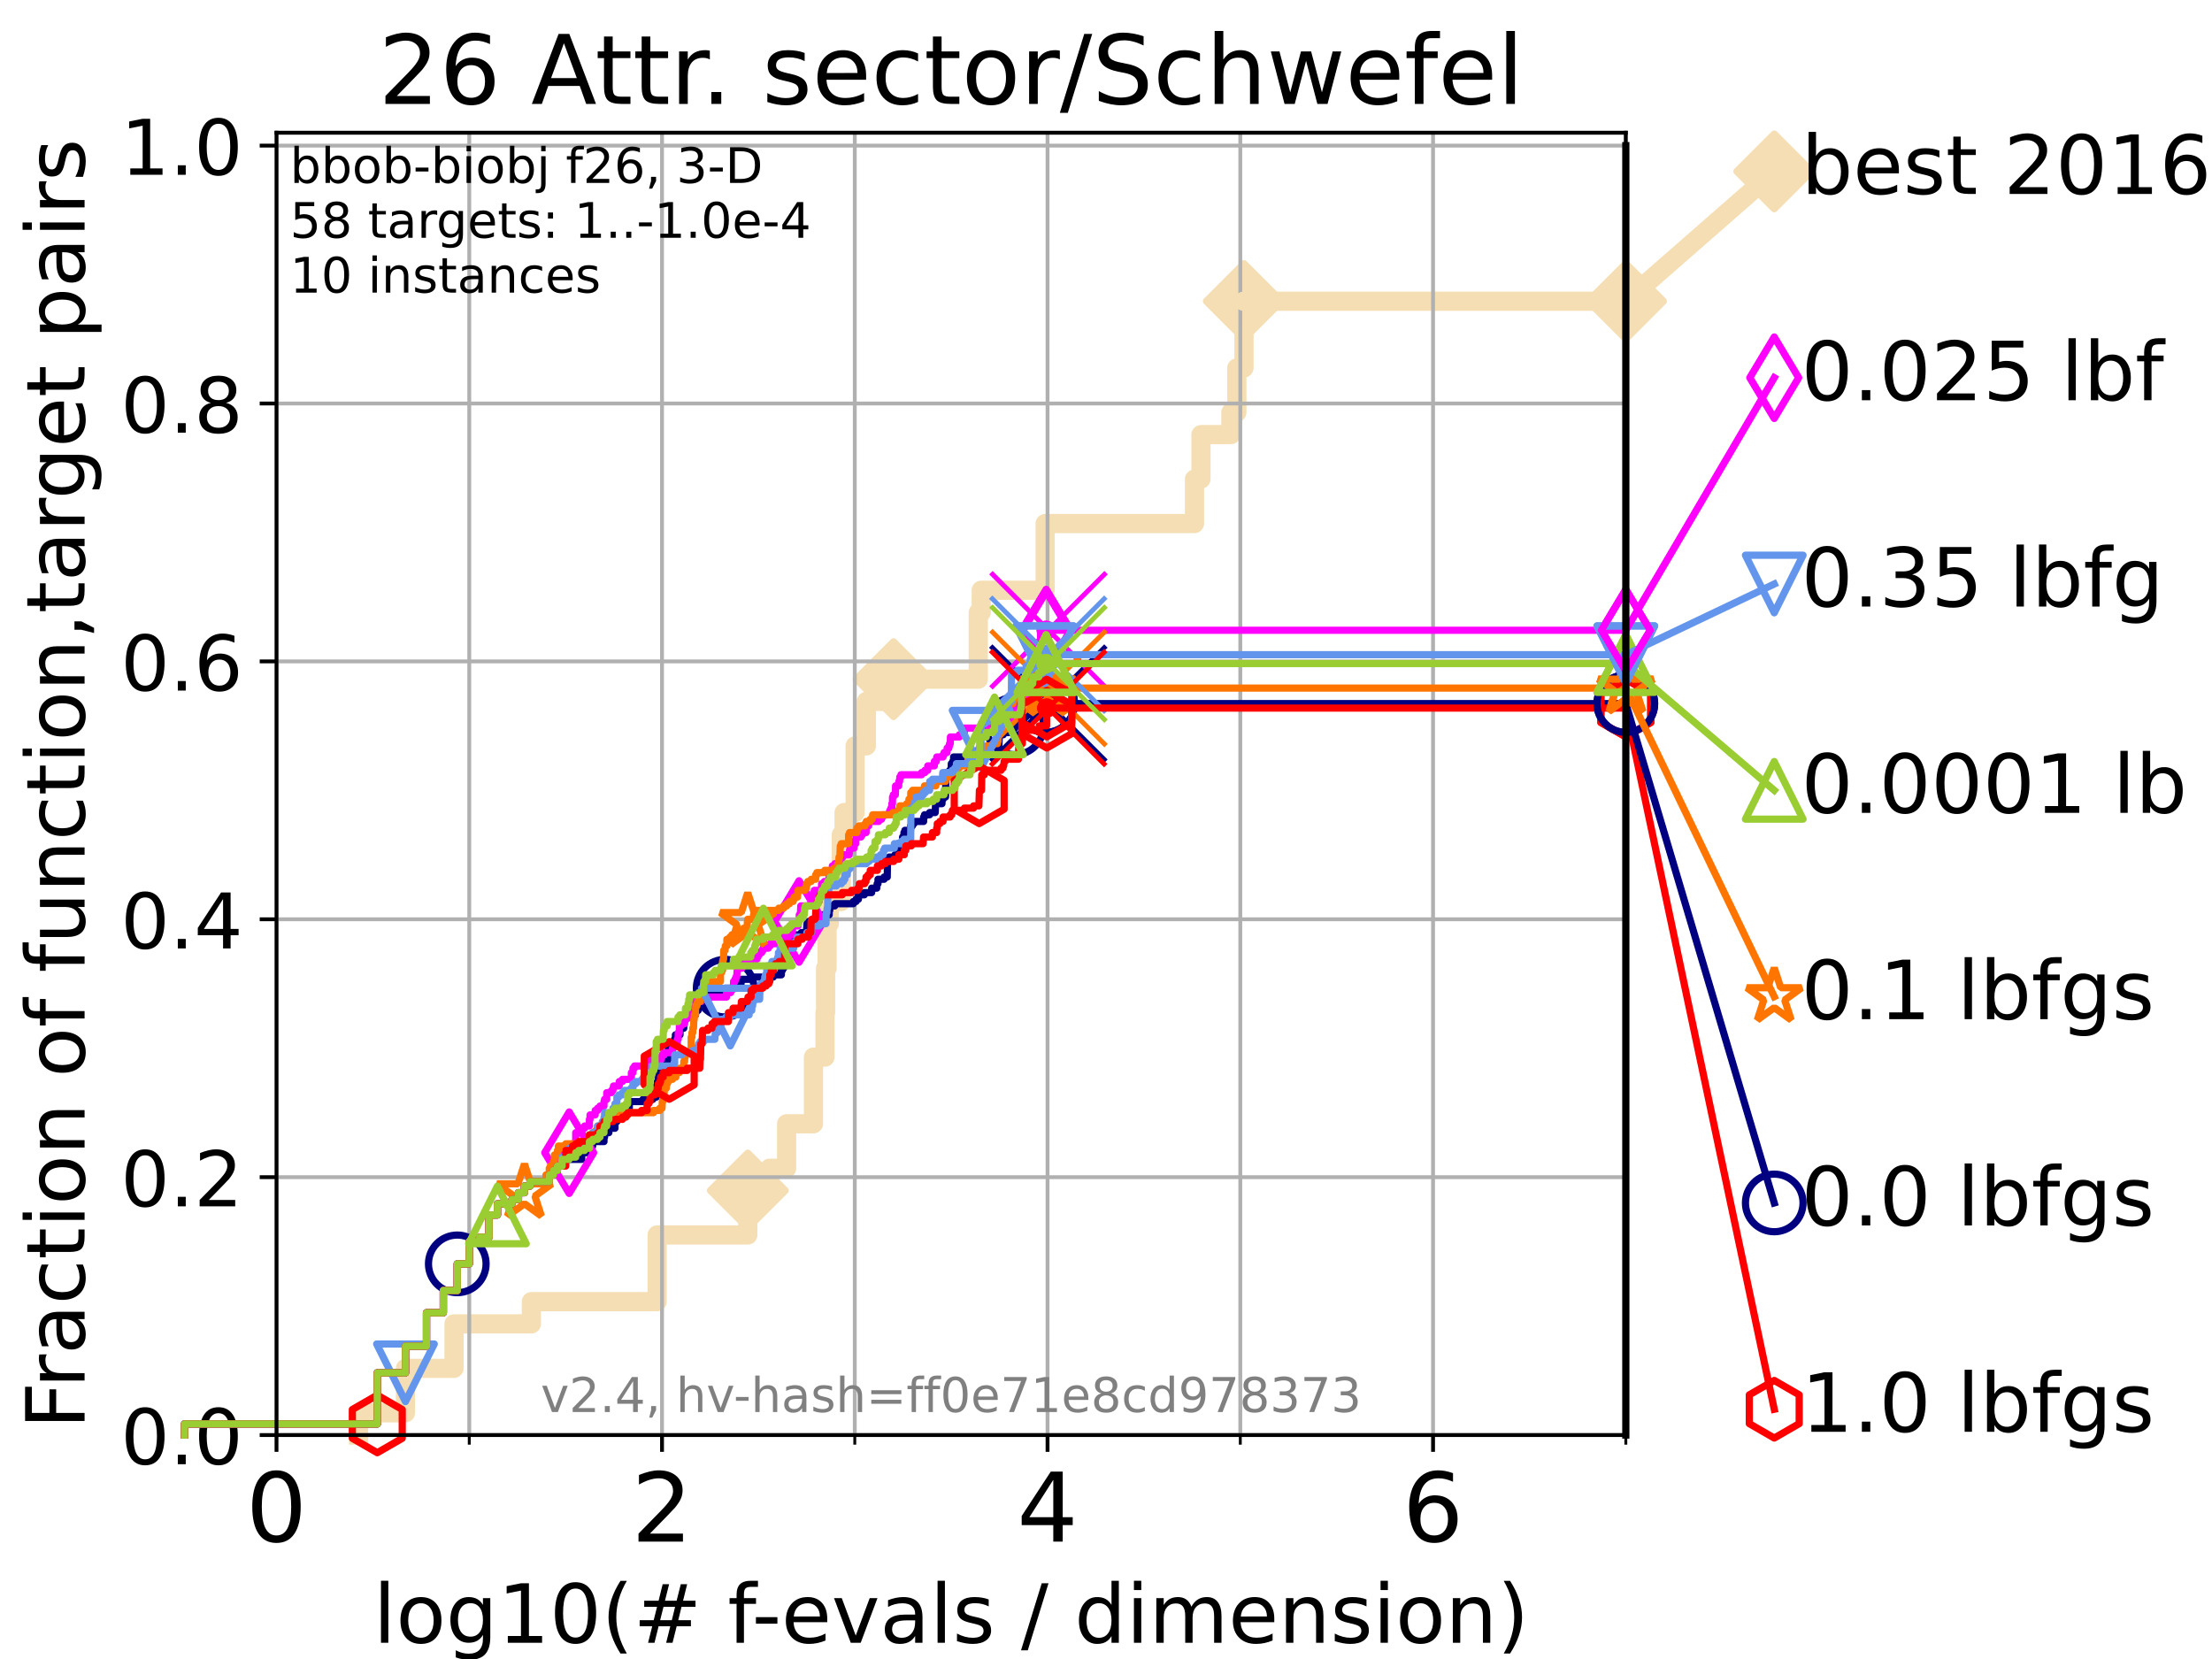 <?xml version="1.0" encoding="utf-8" standalone="no"?>
<!DOCTYPE svg PUBLIC "-//W3C//DTD SVG 1.1//EN"
  "http://www.w3.org/Graphics/SVG/1.1/DTD/svg11.dtd">
<!-- Created with matplotlib (https://matplotlib.org/) -->
<svg height="345.6pt" version="1.1" viewBox="0 0 460.8 345.6" width="460.8pt" xmlns="http://www.w3.org/2000/svg" xmlns:xlink="http://www.w3.org/1999/xlink">
 <defs>
  <style type="text/css">*{stroke-linecap:butt;stroke-linejoin:round;}</style>
 </defs>
 <g id="figure_1">
  <g id="patch_1">
   <path d="M 0 345.6 
L 460.8 345.6 
L 460.8 0 
L 0 0 
z
" style="fill:#ffffff;"/>
  </g>
  <g id="axes_1">
   <g id="patch_2">
    <path d="M 57.6 298.944 
L 338.688 298.944 
L 338.688 27.648 
L 57.6 27.648 
z
" style="fill:#ffffff;"/>
   </g>
   <g id="line2d_1">
    <path d="M 74.705 298.944 
L 74.705 294.313 
L 84.464 294.313 
L 84.464 285.05 
L 94.576 285.05 
L 94.576 275.788 
L 110.694 275.788 
L 110.694 271.157 
L 136.894 271.157 
L 136.894 257.263 
L 155.783 257.263 
L 155.783 248.001 
L 160.314 248.001 
L 160.314 243.37 
L 163.867 243.37 
L 163.867 234.107 
L 169.456 234.107 
L 169.456 220.214 
L 171.863 220.214 
L 171.863 210.951 
L 171.987 210.951 
L 171.987 201.689 
L 172.289 201.689 
L 172.289 192.426 
L 172.752 192.426 
L 172.752 187.795 
L 175.253 187.795 
L 175.253 173.901 
L 175.837 173.901 
L 175.837 169.27 
L 178.136 169.27 
L 178.136 155.377 
L 180.473 155.377 
L 180.473 146.114 
L 186.139 146.114 
L 186.139 141.483 
L 203.798 141.483 
L 203.798 127.589 
L 204.407 127.589 
L 204.407 122.958 
L 217.724 122.958 
L 217.724 109.065 
L 248.833 109.065 
L 248.833 99.802 
L 250.181 99.802 
L 250.181 90.54 
L 256.414 90.54 
L 256.414 85.909 
L 257.658 85.909 
L 257.658 76.646 
L 259.144 76.646 
L 259.144 62.753 
L 338.688 62.753 
" style="fill:none;stroke:#f5deb3;stroke-linecap:square;stroke-width:4;"/>
   </g>
   <g id="line2d_2">
    <defs>
     <path d="M 0 7.778 
L 7.778 0 
L 0 -7.778 
L -7.778 0 
z
" id="mfcd4d100da" style="stroke:#f5deb3;stroke-linejoin:miter;stroke-width:1.5;"/>
    </defs>
    <g>
     <use style="fill:#f5deb3;stroke:#f5deb3;stroke-linejoin:miter;stroke-width:1.5;" x="155.783" xlink:href="#mfcd4d100da" y="248.001"/>
     <use style="fill:#f5deb3;stroke:#f5deb3;stroke-linejoin:miter;stroke-width:1.5;" x="186.139" xlink:href="#mfcd4d100da" y="141.483"/>
     <use style="fill:#f5deb3;stroke:#f5deb3;stroke-linejoin:miter;stroke-width:1.5;" x="259.144" xlink:href="#mfcd4d100da" y="62.753"/>
     <use style="fill:#f5deb3;stroke:#f5deb3;stroke-linejoin:miter;stroke-width:1.5;" x="259.144" xlink:href="#mfcd4d100da" y="62.753"/>
     <use style="fill:#f5deb3;stroke:#f5deb3;stroke-linejoin:miter;stroke-width:1.5;" x="338.688" xlink:href="#mfcd4d100da" y="62.753"/>
    </g>
   </g>
   <g id="line2d_3">
    <path style="fill:none;stroke:#f5deb3;stroke-linecap:square;stroke-width:4;"/>
    <g/>
   </g>
   <g id="line2d_4">
    <path d="M 338.688 62.753 
L 369.608 35.706 
" style="fill:none;stroke:#f5deb3;stroke-linecap:square;stroke-width:4;"/>
    <g>
     <use style="fill:#f5deb3;stroke:#f5deb3;stroke-linejoin:miter;stroke-width:1.5;" x="338.688" xlink:href="#mfcd4d100da" y="62.753"/>
     <use style="fill:#f5deb3;stroke:#f5deb3;stroke-linejoin:miter;stroke-width:1.5;" x="369.608" xlink:href="#mfcd4d100da" y="35.706"/>
    </g>
   </g>
   <g id="matplotlib.axis_1">
    <g id="xtick_1">
     <g id="line2d_5">
      <path clip-path="url(#pd866eed82a)" d="M 57.6 298.944 
L 57.6 27.648 
" style="fill:none;stroke:#b0b0b0;stroke-linecap:square;stroke-width:0.8;"/>
     </g>
     <g id="line2d_6">
      <defs>
       <path d="M 0 0 
L 0 3.5 
" id="m83514dc8aa" style="stroke:#000000;stroke-width:0.8;"/>
      </defs>
      <g>
       <use style="stroke:#000000;stroke-width:0.8;" x="57.6" xlink:href="#m83514dc8aa" y="298.944"/>
      </g>
     </g>
     <g id="text_1">
      <!-- 0 -->
      <g transform="translate(51.237 321.141)scale(0.2 -0.2)">
       <defs>
        <path d="M 31.781 66.406 
Q 24.172 66.406 20.328 58.906 
Q 16.5 51.422 16.5 36.375 
Q 16.5 21.391 20.328 13.891 
Q 24.172 6.391 31.781 6.391 
Q 39.453 6.391 43.281 13.891 
Q 47.125 21.391 47.125 36.375 
Q 47.125 51.422 43.281 58.906 
Q 39.453 66.406 31.781 66.406 
z
M 31.781 74.219 
Q 44.047 74.219 50.516 64.516 
Q 56.984 54.828 56.984 36.375 
Q 56.984 17.969 50.516 8.266 
Q 44.047 -1.422 31.781 -1.422 
Q 19.531 -1.422 13.062 8.266 
Q 6.594 17.969 6.594 36.375 
Q 6.594 54.828 13.062 64.516 
Q 19.531 74.219 31.781 74.219 
z
" id="DejaVuSans-48"/>
       </defs>
       <use xlink:href="#DejaVuSans-48"/>
      </g>
     </g>
    </g>
    <g id="xtick_2">
     <g id="line2d_7">
      <path clip-path="url(#pd866eed82a)" d="M 137.911 298.944 
L 137.911 27.648 
" style="fill:none;stroke:#b0b0b0;stroke-linecap:square;stroke-width:0.8;"/>
     </g>
     <g id="line2d_8">
      <g>
       <use style="stroke:#000000;stroke-width:0.8;" x="137.911" xlink:href="#m83514dc8aa" y="298.944"/>
      </g>
     </g>
     <g id="text_2">
      <!-- 2 -->
      <g transform="translate(131.548 321.141)scale(0.2 -0.2)">
       <defs>
        <path d="M 19.188 8.297 
L 53.609 8.297 
L 53.609 0 
L 7.328 0 
L 7.328 8.297 
Q 12.938 14.109 22.625 23.891 
Q 32.328 33.688 34.812 36.531 
Q 39.547 41.844 41.422 45.531 
Q 43.312 49.219 43.312 52.781 
Q 43.312 58.594 39.234 62.25 
Q 35.156 65.922 28.609 65.922 
Q 23.969 65.922 18.812 64.312 
Q 13.672 62.703 7.812 59.422 
L 7.812 69.391 
Q 13.766 71.781 18.938 73 
Q 24.125 74.219 28.422 74.219 
Q 39.75 74.219 46.484 68.547 
Q 53.219 62.891 53.219 53.422 
Q 53.219 48.922 51.531 44.891 
Q 49.859 40.875 45.406 35.406 
Q 44.188 33.984 37.641 27.219 
Q 31.109 20.453 19.188 8.297 
z
" id="DejaVuSans-50"/>
       </defs>
       <use xlink:href="#DejaVuSans-50"/>
      </g>
     </g>
    </g>
    <g id="xtick_3">
     <g id="line2d_9">
      <path clip-path="url(#pd866eed82a)" d="M 218.222 298.944 
L 218.222 27.648 
" style="fill:none;stroke:#b0b0b0;stroke-linecap:square;stroke-width:0.8;"/>
     </g>
     <g id="line2d_10">
      <g>
       <use style="stroke:#000000;stroke-width:0.8;" x="218.222" xlink:href="#m83514dc8aa" y="298.944"/>
      </g>
     </g>
     <g id="text_3">
      <!-- 4 -->
      <g transform="translate(211.859 321.141)scale(0.2 -0.2)">
       <defs>
        <path d="M 37.797 64.312 
L 12.891 25.391 
L 37.797 25.391 
z
M 35.203 72.906 
L 47.609 72.906 
L 47.609 25.391 
L 58.016 25.391 
L 58.016 17.188 
L 47.609 17.188 
L 47.609 0 
L 37.797 0 
L 37.797 17.188 
L 4.891 17.188 
L 4.891 26.703 
z
" id="DejaVuSans-52"/>
       </defs>
       <use xlink:href="#DejaVuSans-52"/>
      </g>
     </g>
    </g>
    <g id="xtick_4">
     <g id="line2d_11">
      <path clip-path="url(#pd866eed82a)" d="M 298.533 298.944 
L 298.533 27.648 
" style="fill:none;stroke:#b0b0b0;stroke-linecap:square;stroke-width:0.8;"/>
     </g>
     <g id="line2d_12">
      <g>
       <use style="stroke:#000000;stroke-width:0.8;" x="298.533" xlink:href="#m83514dc8aa" y="298.944"/>
      </g>
     </g>
     <g id="text_4">
      <!-- 6 -->
      <g transform="translate(292.17 321.141)scale(0.2 -0.2)">
       <defs>
        <path d="M 33.016 40.375 
Q 26.375 40.375 22.484 35.828 
Q 18.609 31.297 18.609 23.391 
Q 18.609 15.531 22.484 10.953 
Q 26.375 6.391 33.016 6.391 
Q 39.656 6.391 43.531 10.953 
Q 47.406 15.531 47.406 23.391 
Q 47.406 31.297 43.531 35.828 
Q 39.656 40.375 33.016 40.375 
z
M 52.594 71.297 
L 52.594 62.312 
Q 48.875 64.062 45.094 64.984 
Q 41.312 65.922 37.594 65.922 
Q 27.828 65.922 22.672 59.328 
Q 17.531 52.734 16.797 39.406 
Q 19.672 43.656 24.016 45.922 
Q 28.375 48.188 33.594 48.188 
Q 44.578 48.188 50.953 41.516 
Q 57.328 34.859 57.328 23.391 
Q 57.328 12.156 50.688 5.359 
Q 44.047 -1.422 33.016 -1.422 
Q 20.359 -1.422 13.672 8.266 
Q 6.984 17.969 6.984 36.375 
Q 6.984 53.656 15.188 63.938 
Q 23.391 74.219 37.203 74.219 
Q 40.922 74.219 44.703 73.484 
Q 48.484 72.75 52.594 71.297 
z
" id="DejaVuSans-54"/>
       </defs>
       <use xlink:href="#DejaVuSans-54"/>
      </g>
     </g>
    </g>
    <g id="xtick_5">
     <g id="line2d_13">
      <path clip-path="url(#pd866eed82a)" d="M 97.755 298.944 
L 97.755 27.648 
" style="fill:none;stroke:#b0b0b0;stroke-linecap:square;stroke-width:0.8;"/>
     </g>
     <g id="line2d_14">
      <defs>
       <path d="M 0 0 
L 0 2 
" id="m631b08d664" style="stroke:#000000;stroke-width:0.6;"/>
      </defs>
      <g>
       <use style="stroke:#000000;stroke-width:0.6;" x="97.755" xlink:href="#m631b08d664" y="298.944"/>
      </g>
     </g>
    </g>
    <g id="xtick_6">
     <g id="line2d_15">
      <path clip-path="url(#pd866eed82a)" d="M 178.066 298.944 
L 178.066 27.648 
" style="fill:none;stroke:#b0b0b0;stroke-linecap:square;stroke-width:0.8;"/>
     </g>
     <g id="line2d_16">
      <g>
       <use style="stroke:#000000;stroke-width:0.6;" x="178.066" xlink:href="#m631b08d664" y="298.944"/>
      </g>
     </g>
    </g>
    <g id="xtick_7">
     <g id="line2d_17">
      <path clip-path="url(#pd866eed82a)" d="M 258.377 298.944 
L 258.377 27.648 
" style="fill:none;stroke:#b0b0b0;stroke-linecap:square;stroke-width:0.8;"/>
     </g>
     <g id="line2d_18">
      <g>
       <use style="stroke:#000000;stroke-width:0.6;" x="258.377" xlink:href="#m631b08d664" y="298.944"/>
      </g>
     </g>
    </g>
    <g id="xtick_8">
     <g id="line2d_19">
      <path clip-path="url(#pd866eed82a)" d="M 338.688 298.944 
L 338.688 27.648 
" style="fill:none;stroke:#b0b0b0;stroke-linecap:square;stroke-width:0.8;"/>
     </g>
     <g id="line2d_20">
      <g>
       <use style="stroke:#000000;stroke-width:0.6;" x="338.688" xlink:href="#m631b08d664" y="298.944"/>
      </g>
     </g>
    </g>
    <g id="text_5">
     <!-- log10(# f-evals / dimension) -->
     <g transform="translate(77.764 342.218)scale(0.17 -0.17)">
      <defs>
       <path d="M 9.422 75.984 
L 18.406 75.984 
L 18.406 0 
L 9.422 0 
z
" id="DejaVuSans-108"/>
       <path d="M 30.609 48.391 
Q 23.391 48.391 19.188 42.75 
Q 14.984 37.109 14.984 27.297 
Q 14.984 17.484 19.156 11.844 
Q 23.344 6.203 30.609 6.203 
Q 37.797 6.203 41.984 11.859 
Q 46.188 17.531 46.188 27.297 
Q 46.188 37.016 41.984 42.703 
Q 37.797 48.391 30.609 48.391 
z
M 30.609 56 
Q 42.328 56 49.016 48.375 
Q 55.719 40.766 55.719 27.297 
Q 55.719 13.875 49.016 6.219 
Q 42.328 -1.422 30.609 -1.422 
Q 18.844 -1.422 12.172 6.219 
Q 5.516 13.875 5.516 27.297 
Q 5.516 40.766 12.172 48.375 
Q 18.844 56 30.609 56 
z
" id="DejaVuSans-111"/>
       <path d="M 45.406 27.984 
Q 45.406 37.75 41.375 43.109 
Q 37.359 48.484 30.078 48.484 
Q 22.859 48.484 18.828 43.109 
Q 14.797 37.75 14.797 27.984 
Q 14.797 18.266 18.828 12.891 
Q 22.859 7.516 30.078 7.516 
Q 37.359 7.516 41.375 12.891 
Q 45.406 18.266 45.406 27.984 
z
M 54.391 6.781 
Q 54.391 -7.172 48.188 -13.984 
Q 42 -20.797 29.203 -20.797 
Q 24.469 -20.797 20.266 -20.094 
Q 16.062 -19.391 12.109 -17.922 
L 12.109 -9.188 
Q 16.062 -11.328 19.922 -12.344 
Q 23.781 -13.375 27.781 -13.375 
Q 36.625 -13.375 41.016 -8.766 
Q 45.406 -4.156 45.406 5.172 
L 45.406 9.625 
Q 42.625 4.781 38.281 2.391 
Q 33.938 0 27.875 0 
Q 17.828 0 11.672 7.656 
Q 5.516 15.328 5.516 27.984 
Q 5.516 40.672 11.672 48.328 
Q 17.828 56 27.875 56 
Q 33.938 56 38.281 53.609 
Q 42.625 51.219 45.406 46.391 
L 45.406 54.688 
L 54.391 54.688 
z
" id="DejaVuSans-103"/>
       <path d="M 12.406 8.297 
L 28.516 8.297 
L 28.516 63.922 
L 10.984 60.406 
L 10.984 69.391 
L 28.422 72.906 
L 38.281 72.906 
L 38.281 8.297 
L 54.391 8.297 
L 54.391 0 
L 12.406 0 
z
" id="DejaVuSans-49"/>
       <path d="M 31 75.875 
Q 24.469 64.656 21.281 53.656 
Q 18.109 42.672 18.109 31.391 
Q 18.109 20.125 21.312 9.062 
Q 24.516 -2 31 -13.188 
L 23.188 -13.188 
Q 15.875 -1.703 12.234 9.375 
Q 8.594 20.453 8.594 31.391 
Q 8.594 42.281 12.203 53.312 
Q 15.828 64.359 23.188 75.875 
z
" id="DejaVuSans-40"/>
       <path d="M 51.125 44 
L 36.922 44 
L 32.812 27.688 
L 47.125 27.688 
z
M 43.797 71.781 
L 38.719 51.516 
L 52.984 51.516 
L 58.109 71.781 
L 65.922 71.781 
L 60.891 51.516 
L 76.125 51.516 
L 76.125 44 
L 58.984 44 
L 54.984 27.688 
L 70.516 27.688 
L 70.516 20.219 
L 53.078 20.219 
L 48 0 
L 40.188 0 
L 45.219 20.219 
L 30.906 20.219 
L 25.875 0 
L 18.016 0 
L 23.094 20.219 
L 7.719 20.219 
L 7.719 27.688 
L 24.906 27.688 
L 29 44 
L 13.281 44 
L 13.281 51.516 
L 30.906 51.516 
L 35.891 71.781 
z
" id="DejaVuSans-35"/>
       <path id="DejaVuSans-32"/>
       <path d="M 37.109 75.984 
L 37.109 68.5 
L 28.516 68.5 
Q 23.688 68.5 21.797 66.547 
Q 19.922 64.594 19.922 59.516 
L 19.922 54.688 
L 34.719 54.688 
L 34.719 47.703 
L 19.922 47.703 
L 19.922 0 
L 10.891 0 
L 10.891 47.703 
L 2.297 47.703 
L 2.297 54.688 
L 10.891 54.688 
L 10.891 58.5 
Q 10.891 67.625 15.141 71.797 
Q 19.391 75.984 28.609 75.984 
z
" id="DejaVuSans-102"/>
       <path d="M 4.891 31.391 
L 31.203 31.391 
L 31.203 23.391 
L 4.891 23.391 
z
" id="DejaVuSans-45"/>
       <path d="M 56.203 29.594 
L 56.203 25.203 
L 14.891 25.203 
Q 15.484 15.922 20.484 11.062 
Q 25.484 6.203 34.422 6.203 
Q 39.594 6.203 44.453 7.469 
Q 49.312 8.734 54.109 11.281 
L 54.109 2.781 
Q 49.266 0.734 44.188 -0.344 
Q 39.109 -1.422 33.891 -1.422 
Q 20.797 -1.422 13.156 6.188 
Q 5.516 13.812 5.516 26.812 
Q 5.516 40.234 12.766 48.109 
Q 20.016 56 32.328 56 
Q 43.359 56 49.781 48.891 
Q 56.203 41.797 56.203 29.594 
z
M 47.219 32.234 
Q 47.125 39.594 43.094 43.984 
Q 39.062 48.391 32.422 48.391 
Q 24.906 48.391 20.391 44.141 
Q 15.875 39.891 15.188 32.172 
z
" id="DejaVuSans-101"/>
       <path d="M 2.984 54.688 
L 12.5 54.688 
L 29.594 8.797 
L 46.688 54.688 
L 56.203 54.688 
L 35.688 0 
L 23.484 0 
z
" id="DejaVuSans-118"/>
       <path d="M 34.281 27.484 
Q 23.391 27.484 19.188 25 
Q 14.984 22.516 14.984 16.5 
Q 14.984 11.719 18.141 8.906 
Q 21.297 6.109 26.703 6.109 
Q 34.188 6.109 38.703 11.406 
Q 43.219 16.703 43.219 25.484 
L 43.219 27.484 
z
M 52.203 31.203 
L 52.203 0 
L 43.219 0 
L 43.219 8.297 
Q 40.141 3.328 35.547 0.953 
Q 30.953 -1.422 24.312 -1.422 
Q 15.922 -1.422 10.953 3.297 
Q 6 8.016 6 15.922 
Q 6 25.141 12.172 29.828 
Q 18.359 34.516 30.609 34.516 
L 43.219 34.516 
L 43.219 35.406 
Q 43.219 41.609 39.141 45 
Q 35.062 48.391 27.688 48.391 
Q 23 48.391 18.547 47.266 
Q 14.109 46.141 10.016 43.891 
L 10.016 52.203 
Q 14.938 54.109 19.578 55.047 
Q 24.219 56 28.609 56 
Q 40.484 56 46.344 49.844 
Q 52.203 43.703 52.203 31.203 
z
" id="DejaVuSans-97"/>
       <path d="M 44.281 53.078 
L 44.281 44.578 
Q 40.484 46.531 36.375 47.5 
Q 32.281 48.484 27.875 48.484 
Q 21.188 48.484 17.844 46.438 
Q 14.5 44.391 14.5 40.281 
Q 14.5 37.156 16.891 35.375 
Q 19.281 33.594 26.516 31.984 
L 29.594 31.297 
Q 39.156 29.25 43.188 25.516 
Q 47.219 21.781 47.219 15.094 
Q 47.219 7.469 41.188 3.016 
Q 35.156 -1.422 24.609 -1.422 
Q 20.219 -1.422 15.453 -0.562 
Q 10.688 0.297 5.422 2 
L 5.422 11.281 
Q 10.406 8.688 15.234 7.391 
Q 20.062 6.109 24.812 6.109 
Q 31.156 6.109 34.562 8.281 
Q 37.984 10.453 37.984 14.406 
Q 37.984 18.062 35.516 20.016 
Q 33.062 21.969 24.703 23.781 
L 21.578 24.516 
Q 13.234 26.266 9.516 29.906 
Q 5.812 33.547 5.812 39.891 
Q 5.812 47.609 11.281 51.797 
Q 16.75 56 26.812 56 
Q 31.781 56 36.172 55.266 
Q 40.578 54.547 44.281 53.078 
z
" id="DejaVuSans-115"/>
       <path d="M 25.391 72.906 
L 33.688 72.906 
L 8.297 -9.281 
L 0 -9.281 
z
" id="DejaVuSans-47"/>
       <path d="M 45.406 46.391 
L 45.406 75.984 
L 54.391 75.984 
L 54.391 0 
L 45.406 0 
L 45.406 8.203 
Q 42.578 3.328 38.25 0.953 
Q 33.938 -1.422 27.875 -1.422 
Q 17.969 -1.422 11.734 6.484 
Q 5.516 14.406 5.516 27.297 
Q 5.516 40.188 11.734 48.094 
Q 17.969 56 27.875 56 
Q 33.938 56 38.25 53.625 
Q 42.578 51.266 45.406 46.391 
z
M 14.797 27.297 
Q 14.797 17.391 18.875 11.75 
Q 22.953 6.109 30.078 6.109 
Q 37.203 6.109 41.297 11.75 
Q 45.406 17.391 45.406 27.297 
Q 45.406 37.203 41.297 42.844 
Q 37.203 48.484 30.078 48.484 
Q 22.953 48.484 18.875 42.844 
Q 14.797 37.203 14.797 27.297 
z
" id="DejaVuSans-100"/>
       <path d="M 9.422 54.688 
L 18.406 54.688 
L 18.406 0 
L 9.422 0 
z
M 9.422 75.984 
L 18.406 75.984 
L 18.406 64.594 
L 9.422 64.594 
z
" id="DejaVuSans-105"/>
       <path d="M 52 44.188 
Q 55.375 50.25 60.062 53.125 
Q 64.75 56 71.094 56 
Q 79.641 56 84.281 50.016 
Q 88.922 44.047 88.922 33.016 
L 88.922 0 
L 79.891 0 
L 79.891 32.719 
Q 79.891 40.578 77.094 44.375 
Q 74.312 48.188 68.609 48.188 
Q 61.625 48.188 57.562 43.547 
Q 53.516 38.922 53.516 30.906 
L 53.516 0 
L 44.484 0 
L 44.484 32.719 
Q 44.484 40.625 41.703 44.406 
Q 38.922 48.188 33.109 48.188 
Q 26.219 48.188 22.156 43.531 
Q 18.109 38.875 18.109 30.906 
L 18.109 0 
L 9.078 0 
L 9.078 54.688 
L 18.109 54.688 
L 18.109 46.188 
Q 21.188 51.219 25.484 53.609 
Q 29.781 56 35.688 56 
Q 41.656 56 45.828 52.969 
Q 50 49.953 52 44.188 
z
" id="DejaVuSans-109"/>
       <path d="M 54.891 33.016 
L 54.891 0 
L 45.906 0 
L 45.906 32.719 
Q 45.906 40.484 42.875 44.328 
Q 39.844 48.188 33.797 48.188 
Q 26.516 48.188 22.312 43.547 
Q 18.109 38.922 18.109 30.906 
L 18.109 0 
L 9.078 0 
L 9.078 54.688 
L 18.109 54.688 
L 18.109 46.188 
Q 21.344 51.125 25.703 53.562 
Q 30.078 56 35.797 56 
Q 45.219 56 50.047 50.172 
Q 54.891 44.344 54.891 33.016 
z
" id="DejaVuSans-110"/>
       <path d="M 8.016 75.875 
L 15.828 75.875 
Q 23.141 64.359 26.781 53.312 
Q 30.422 42.281 30.422 31.391 
Q 30.422 20.453 26.781 9.375 
Q 23.141 -1.703 15.828 -13.188 
L 8.016 -13.188 
Q 14.5 -2 17.703 9.062 
Q 20.906 20.125 20.906 31.391 
Q 20.906 42.672 17.703 53.656 
Q 14.5 64.656 8.016 75.875 
z
" id="DejaVuSans-41"/>
      </defs>
      <use xlink:href="#DejaVuSans-108"/>
      <use x="27.783" xlink:href="#DejaVuSans-111"/>
      <use x="88.965" xlink:href="#DejaVuSans-103"/>
      <use x="152.441" xlink:href="#DejaVuSans-49"/>
      <use x="216.064" xlink:href="#DejaVuSans-48"/>
      <use x="279.688" xlink:href="#DejaVuSans-40"/>
      <use x="318.701" xlink:href="#DejaVuSans-35"/>
      <use x="402.49" xlink:href="#DejaVuSans-32"/>
      <use x="434.277" xlink:href="#DejaVuSans-102"/>
      <use x="463.982" xlink:href="#DejaVuSans-45"/>
      <use x="500.066" xlink:href="#DejaVuSans-101"/>
      <use x="561.59" xlink:href="#DejaVuSans-118"/>
      <use x="620.77" xlink:href="#DejaVuSans-97"/>
      <use x="682.049" xlink:href="#DejaVuSans-108"/>
      <use x="709.832" xlink:href="#DejaVuSans-115"/>
      <use x="761.932" xlink:href="#DejaVuSans-32"/>
      <use x="793.719" xlink:href="#DejaVuSans-47"/>
      <use x="827.41" xlink:href="#DejaVuSans-32"/>
      <use x="859.197" xlink:href="#DejaVuSans-100"/>
      <use x="922.674" xlink:href="#DejaVuSans-105"/>
      <use x="950.457" xlink:href="#DejaVuSans-109"/>
      <use x="1047.869" xlink:href="#DejaVuSans-101"/>
      <use x="1109.393" xlink:href="#DejaVuSans-110"/>
      <use x="1172.771" xlink:href="#DejaVuSans-115"/>
      <use x="1224.871" xlink:href="#DejaVuSans-105"/>
      <use x="1252.654" xlink:href="#DejaVuSans-111"/>
      <use x="1313.836" xlink:href="#DejaVuSans-110"/>
      <use x="1377.215" xlink:href="#DejaVuSans-41"/>
     </g>
    </g>
   </g>
   <g id="matplotlib.axis_2">
    <g id="ytick_1">
     <g id="line2d_21">
      <path clip-path="url(#pd866eed82a)" d="M 57.6 298.944 
L 338.688 298.944 
" style="fill:none;stroke:#b0b0b0;stroke-linecap:square;stroke-width:0.8;"/>
     </g>
     <g id="line2d_22">
      <defs>
       <path d="M 0 0 
L -3.5 0 
" id="m1b599ee434" style="stroke:#000000;stroke-width:0.8;"/>
      </defs>
      <g>
       <use style="stroke:#000000;stroke-width:0.8;" x="57.6" xlink:href="#m1b599ee434" y="298.944"/>
      </g>
     </g>
     <g id="text_6">
      <!-- 0.0 -->
      <g transform="translate(25.155 305.023)scale(0.16 -0.16)">
       <defs>
        <path d="M 10.688 12.406 
L 21 12.406 
L 21 0 
L 10.688 0 
z
" id="DejaVuSans-46"/>
       </defs>
       <use xlink:href="#DejaVuSans-48"/>
       <use x="63.623" xlink:href="#DejaVuSans-46"/>
       <use x="95.41" xlink:href="#DejaVuSans-48"/>
      </g>
     </g>
    </g>
    <g id="ytick_2">
     <g id="line2d_23">
      <path clip-path="url(#pd866eed82a)" d="M 57.6 245.222 
L 338.688 245.222 
" style="fill:none;stroke:#b0b0b0;stroke-linecap:square;stroke-width:0.8;"/>
     </g>
     <g id="line2d_24">
      <g>
       <use style="stroke:#000000;stroke-width:0.8;" x="57.6" xlink:href="#m1b599ee434" y="245.222"/>
      </g>
     </g>
     <g id="text_7">
      <!-- 0.2 -->
      <g transform="translate(25.155 251.301)scale(0.16 -0.16)">
       <use xlink:href="#DejaVuSans-48"/>
       <use x="63.623" xlink:href="#DejaVuSans-46"/>
       <use x="95.41" xlink:href="#DejaVuSans-50"/>
      </g>
     </g>
    </g>
    <g id="ytick_3">
     <g id="line2d_25">
      <path clip-path="url(#pd866eed82a)" d="M 57.6 191.5 
L 338.688 191.5 
" style="fill:none;stroke:#b0b0b0;stroke-linecap:square;stroke-width:0.8;"/>
     </g>
     <g id="line2d_26">
      <g>
       <use style="stroke:#000000;stroke-width:0.8;" x="57.6" xlink:href="#m1b599ee434" y="191.5"/>
      </g>
     </g>
     <g id="text_8">
      <!-- 0.4 -->
      <g transform="translate(25.155 197.579)scale(0.16 -0.16)">
       <use xlink:href="#DejaVuSans-48"/>
       <use x="63.623" xlink:href="#DejaVuSans-46"/>
       <use x="95.41" xlink:href="#DejaVuSans-52"/>
      </g>
     </g>
    </g>
    <g id="ytick_4">
     <g id="line2d_27">
      <path clip-path="url(#pd866eed82a)" d="M 57.6 137.778 
L 338.688 137.778 
" style="fill:none;stroke:#b0b0b0;stroke-linecap:square;stroke-width:0.8;"/>
     </g>
     <g id="line2d_28">
      <g>
       <use style="stroke:#000000;stroke-width:0.8;" x="57.6" xlink:href="#m1b599ee434" y="137.778"/>
      </g>
     </g>
     <g id="text_9">
      <!-- 0.6 -->
      <g transform="translate(25.155 143.857)scale(0.16 -0.16)">
       <use xlink:href="#DejaVuSans-48"/>
       <use x="63.623" xlink:href="#DejaVuSans-46"/>
       <use x="95.41" xlink:href="#DejaVuSans-54"/>
      </g>
     </g>
    </g>
    <g id="ytick_5">
     <g id="line2d_29">
      <path clip-path="url(#pd866eed82a)" d="M 57.6 84.056 
L 338.688 84.056 
" style="fill:none;stroke:#b0b0b0;stroke-linecap:square;stroke-width:0.8;"/>
     </g>
     <g id="line2d_30">
      <g>
       <use style="stroke:#000000;stroke-width:0.8;" x="57.6" xlink:href="#m1b599ee434" y="84.056"/>
      </g>
     </g>
     <g id="text_10">
      <!-- 0.8 -->
      <g transform="translate(25.155 90.135)scale(0.16 -0.16)">
       <defs>
        <path d="M 31.781 34.625 
Q 24.75 34.625 20.719 30.859 
Q 16.703 27.094 16.703 20.516 
Q 16.703 13.922 20.719 10.156 
Q 24.75 6.391 31.781 6.391 
Q 38.812 6.391 42.859 10.172 
Q 46.922 13.969 46.922 20.516 
Q 46.922 27.094 42.891 30.859 
Q 38.875 34.625 31.781 34.625 
z
M 21.922 38.812 
Q 15.578 40.375 12.031 44.719 
Q 8.5 49.078 8.5 55.328 
Q 8.5 64.062 14.719 69.141 
Q 20.953 74.219 31.781 74.219 
Q 42.672 74.219 48.875 69.141 
Q 55.078 64.062 55.078 55.328 
Q 55.078 49.078 51.531 44.719 
Q 48 40.375 41.703 38.812 
Q 48.828 37.156 52.797 32.312 
Q 56.781 27.484 56.781 20.516 
Q 56.781 9.906 50.312 4.234 
Q 43.844 -1.422 31.781 -1.422 
Q 19.734 -1.422 13.25 4.234 
Q 6.781 9.906 6.781 20.516 
Q 6.781 27.484 10.781 32.312 
Q 14.797 37.156 21.922 38.812 
z
M 18.312 54.391 
Q 18.312 48.734 21.844 45.562 
Q 25.391 42.391 31.781 42.391 
Q 38.141 42.391 41.719 45.562 
Q 45.312 48.734 45.312 54.391 
Q 45.312 60.062 41.719 63.234 
Q 38.141 66.406 31.781 66.406 
Q 25.391 66.406 21.844 63.234 
Q 18.312 60.062 18.312 54.391 
z
" id="DejaVuSans-56"/>
       </defs>
       <use xlink:href="#DejaVuSans-48"/>
       <use x="63.623" xlink:href="#DejaVuSans-46"/>
       <use x="95.41" xlink:href="#DejaVuSans-56"/>
      </g>
     </g>
    </g>
    <g id="ytick_6">
     <g id="line2d_31">
      <path clip-path="url(#pd866eed82a)" d="M 57.6 30.334 
L 338.688 30.334 
" style="fill:none;stroke:#b0b0b0;stroke-linecap:square;stroke-width:0.8;"/>
     </g>
     <g id="line2d_32">
      <g>
       <use style="stroke:#000000;stroke-width:0.8;" x="57.6" xlink:href="#m1b599ee434" y="30.334"/>
      </g>
     </g>
     <g id="text_11">
      <!-- 1.0 -->
      <g transform="translate(25.155 36.413)scale(0.16 -0.16)">
       <use xlink:href="#DejaVuSans-49"/>
       <use x="63.623" xlink:href="#DejaVuSans-46"/>
       <use x="95.41" xlink:href="#DejaVuSans-48"/>
      </g>
     </g>
    </g>
    <g id="text_12">
     <!-- Fraction of function,target pairs -->
     <g transform="translate(17.62 297.681)rotate(-90)scale(0.17 -0.17)">
      <defs>
       <path d="M 9.812 72.906 
L 51.703 72.906 
L 51.703 64.594 
L 19.672 64.594 
L 19.672 43.109 
L 48.578 43.109 
L 48.578 34.812 
L 19.672 34.812 
L 19.672 0 
L 9.812 0 
z
" id="DejaVuSans-70"/>
       <path d="M 41.109 46.297 
Q 39.594 47.172 37.812 47.578 
Q 36.031 48 33.891 48 
Q 26.266 48 22.188 43.047 
Q 18.109 38.094 18.109 28.812 
L 18.109 0 
L 9.078 0 
L 9.078 54.688 
L 18.109 54.688 
L 18.109 46.188 
Q 20.953 51.172 25.484 53.578 
Q 30.031 56 36.531 56 
Q 37.453 56 38.578 55.875 
Q 39.703 55.766 41.062 55.516 
z
" id="DejaVuSans-114"/>
       <path d="M 48.781 52.594 
L 48.781 44.188 
Q 44.969 46.297 41.141 47.344 
Q 37.312 48.391 33.406 48.391 
Q 24.656 48.391 19.812 42.844 
Q 14.984 37.312 14.984 27.297 
Q 14.984 17.281 19.812 11.734 
Q 24.656 6.203 33.406 6.203 
Q 37.312 6.203 41.141 7.25 
Q 44.969 8.297 48.781 10.406 
L 48.781 2.094 
Q 45.016 0.344 40.984 -0.531 
Q 36.969 -1.422 32.422 -1.422 
Q 20.062 -1.422 12.781 6.344 
Q 5.516 14.109 5.516 27.297 
Q 5.516 40.672 12.859 48.328 
Q 20.219 56 33.016 56 
Q 37.156 56 41.109 55.141 
Q 45.062 54.297 48.781 52.594 
z
" id="DejaVuSans-99"/>
       <path d="M 18.312 70.219 
L 18.312 54.688 
L 36.812 54.688 
L 36.812 47.703 
L 18.312 47.703 
L 18.312 18.016 
Q 18.312 11.328 20.141 9.422 
Q 21.969 7.516 27.594 7.516 
L 36.812 7.516 
L 36.812 0 
L 27.594 0 
Q 17.188 0 13.234 3.875 
Q 9.281 7.766 9.281 18.016 
L 9.281 47.703 
L 2.688 47.703 
L 2.688 54.688 
L 9.281 54.688 
L 9.281 70.219 
z
" id="DejaVuSans-116"/>
       <path d="M 8.5 21.578 
L 8.5 54.688 
L 17.484 54.688 
L 17.484 21.922 
Q 17.484 14.156 20.5 10.266 
Q 23.531 6.391 29.594 6.391 
Q 36.859 6.391 41.078 11.031 
Q 45.312 15.672 45.312 23.688 
L 45.312 54.688 
L 54.297 54.688 
L 54.297 0 
L 45.312 0 
L 45.312 8.406 
Q 42.047 3.422 37.719 1 
Q 33.406 -1.422 27.688 -1.422 
Q 18.266 -1.422 13.375 4.438 
Q 8.5 10.297 8.5 21.578 
z
M 31.109 56 
z
" id="DejaVuSans-117"/>
       <path d="M 11.719 12.406 
L 22.016 12.406 
L 22.016 4 
L 14.016 -11.625 
L 7.719 -11.625 
L 11.719 4 
z
" id="DejaVuSans-44"/>
       <path d="M 18.109 8.203 
L 18.109 -20.797 
L 9.078 -20.797 
L 9.078 54.688 
L 18.109 54.688 
L 18.109 46.391 
Q 20.953 51.266 25.266 53.625 
Q 29.594 56 35.594 56 
Q 45.562 56 51.781 48.094 
Q 58.016 40.188 58.016 27.297 
Q 58.016 14.406 51.781 6.484 
Q 45.562 -1.422 35.594 -1.422 
Q 29.594 -1.422 25.266 0.953 
Q 20.953 3.328 18.109 8.203 
z
M 48.688 27.297 
Q 48.688 37.203 44.609 42.844 
Q 40.531 48.484 33.406 48.484 
Q 26.266 48.484 22.188 42.844 
Q 18.109 37.203 18.109 27.297 
Q 18.109 17.391 22.188 11.75 
Q 26.266 6.109 33.406 6.109 
Q 40.531 6.109 44.609 11.75 
Q 48.688 17.391 48.688 27.297 
z
" id="DejaVuSans-112"/>
      </defs>
      <use xlink:href="#DejaVuSans-70"/>
      <use x="50.27" xlink:href="#DejaVuSans-114"/>
      <use x="91.383" xlink:href="#DejaVuSans-97"/>
      <use x="152.662" xlink:href="#DejaVuSans-99"/>
      <use x="207.643" xlink:href="#DejaVuSans-116"/>
      <use x="246.852" xlink:href="#DejaVuSans-105"/>
      <use x="274.635" xlink:href="#DejaVuSans-111"/>
      <use x="335.816" xlink:href="#DejaVuSans-110"/>
      <use x="399.195" xlink:href="#DejaVuSans-32"/>
      <use x="430.982" xlink:href="#DejaVuSans-111"/>
      <use x="492.164" xlink:href="#DejaVuSans-102"/>
      <use x="527.369" xlink:href="#DejaVuSans-32"/>
      <use x="559.156" xlink:href="#DejaVuSans-102"/>
      <use x="594.361" xlink:href="#DejaVuSans-117"/>
      <use x="657.74" xlink:href="#DejaVuSans-110"/>
      <use x="721.119" xlink:href="#DejaVuSans-99"/>
      <use x="776.1" xlink:href="#DejaVuSans-116"/>
      <use x="815.309" xlink:href="#DejaVuSans-105"/>
      <use x="843.092" xlink:href="#DejaVuSans-111"/>
      <use x="904.273" xlink:href="#DejaVuSans-110"/>
      <use x="967.652" xlink:href="#DejaVuSans-44"/>
      <use x="999.439" xlink:href="#DejaVuSans-116"/>
      <use x="1038.648" xlink:href="#DejaVuSans-97"/>
      <use x="1099.928" xlink:href="#DejaVuSans-114"/>
      <use x="1139.291" xlink:href="#DejaVuSans-103"/>
      <use x="1202.768" xlink:href="#DejaVuSans-101"/>
      <use x="1264.291" xlink:href="#DejaVuSans-116"/>
      <use x="1303.5" xlink:href="#DejaVuSans-32"/>
      <use x="1335.287" xlink:href="#DejaVuSans-112"/>
      <use x="1398.764" xlink:href="#DejaVuSans-97"/>
      <use x="1460.043" xlink:href="#DejaVuSans-105"/>
      <use x="1487.826" xlink:href="#DejaVuSans-114"/>
      <use x="1528.939" xlink:href="#DejaVuSans-115"/>
     </g>
    </g>
   </g>
   <g id="line2d_33">
    <defs>
     <path d="M 0 1.5 
C 0.398 1.5 0.779 1.342 1.061 1.061 
C 1.342 0.779 1.5 0.398 1.5 0 
C 1.5 -0.398 1.342 -0.779 1.061 -1.061 
C 0.779 -1.342 0.398 -1.5 0 -1.5 
C -0.398 -1.5 -0.779 -1.342 -1.061 -1.061 
C -1.342 -0.779 -1.5 -0.398 -1.5 0 
C -1.5 0.398 -1.342 0.779 -1.061 1.061 
C -0.779 1.342 -0.398 1.5 0 1.5 
z
" id="m629f106241" style="stroke:#f5deb3;"/>
    </defs>
    <g>
     <use style="fill:#f5deb3;stroke:#f5deb3;" x="259.144" xlink:href="#m629f106241" y="62.753"/>
     <use style="fill:#f5deb3;stroke:#f5deb3;" x="259.144" xlink:href="#m629f106241" y="62.753"/>
    </g>
   </g>
   <g id="line2d_34">
    <defs>
     <path d="M 0 1.5 
C 0.398 1.5 0.779 1.342 1.061 1.061 
C 1.342 0.779 1.5 0.398 1.5 0 
C 1.5 -0.398 1.342 -0.779 1.061 -1.061 
C 0.779 -1.342 0.398 -1.5 0 -1.5 
C -0.398 -1.5 -0.779 -1.342 -1.061 -1.061 
C -1.342 -0.779 -1.5 -0.398 -1.5 0 
C -1.5 0.398 -1.342 0.779 -1.061 1.061 
C -0.779 1.342 -0.398 1.5 0 1.5 
z
" id="mda73dcc59f" style="stroke:#000080;"/>
    </defs>
    <g>
     <use style="fill:#000080;stroke:#000080;" x="217.83" xlink:href="#mda73dcc59f" y="146.577"/>
     <use style="fill:#000080;stroke:#000080;" x="217.83" xlink:href="#mda73dcc59f" y="146.577"/>
    </g>
   </g>
   <g id="line2d_35">
    <path d="M 38.441 298.944 
L 38.441 296.628 
L 78.596 296.628 
L 78.596 285.977 
L 84.464 285.977 
L 84.464 280.419 
L 88.847 280.419 
L 88.847 273.472 
L 92.347 273.472 
L 92.347 268.841 
L 95.26 268.841 
L 95.26 263.284 
L 97.755 263.284 
L 97.755 258.653 
L 99.938 258.653 
L 99.938 257.726 
L 101.878 257.726 
L 101.878 253.095 
L 103.623 253.095 
L 103.623 250.779 
L 106.664 250.779 
L 106.664 249.853 
L 108.006 249.853 
L 108.006 248.464 
L 109.252 248.464 
L 109.252 247.075 
L 110.415 247.075 
L 110.415 246.148 
L 114.419 246.148 
L 114.419 244.759 
L 115.291 244.759 
L 115.291 243.833 
L 116.122 243.833 
L 116.122 242.906 
L 117.107 242.906 
L 117.107 241.517 
L 121.189 241.517 
L 121.189 240.128 
L 122.782 240.128 
L 122.782 238.738 
L 123.461 238.738 
L 123.461 237.812 
L 125.823 237.812 
L 125.823 236.886 
L 125.939 236.886 
L 125.939 235.96 
L 126.839 235.96 
L 126.839 235.033 
L 128.108 235.033 
L 128.108 233.644 
L 128.511 233.644 
L 128.511 233.181 
L 128.905 233.181 
L 128.905 232.718 
L 129.291 232.718 
L 129.291 231.792 
L 129.668 231.792 
L 129.668 230.865 
L 131.099 230.865 
L 131.099 229.476 
L 133.947 229.476 
L 133.947 229.013 
L 136.009 229.013 
L 136.009 228.55 
L 136.708 228.55 
L 136.708 226.234 
L 136.955 226.234 
L 136.955 225.308 
L 137.138 225.308 
L 137.138 224.382 
L 137.259 224.382 
L 137.259 223.455 
L 138.651 223.455 
L 138.651 222.992 
L 138.817 222.992 
L 138.817 221.603 
L 139.036 221.603 
L 139.036 220.677 
L 139.199 220.677 
L 139.253 217.435 
L 140.298 217.435 
L 140.298 216.972 
L 140.499 216.972 
L 140.499 216.509 
L 140.699 216.509 
L 140.699 215.582 
L 141.662 215.582 
L 141.662 214.193 
L 142.442 214.193 
L 142.442 212.34 
L 142.62 212.34 
L 142.62 211.877 
L 144.31 211.877 
L 144.31 211.414 
L 144.904 211.414 
L 144.904 210.488 
L 145.441 210.488 
L 145.441 210.025 
L 145.554 210.025 
L 145.554 209.099 
L 145.74 209.099 
L 145.814 208.172 
L 145.888 208.172 
L 145.888 207.246 
L 147.967 207.246 
L 147.967 206.783 
L 149.468 206.783 
L 149.468 206.32 
L 151.07 206.32 
L 151.07 205.857 
L 154.19 205.857 
L 154.19 204.931 
L 154.372 204.931 
L 154.462 204.004 
L 156.479 204.004 
L 156.479 203.541 
L 161.085 203.541 
L 161.085 203.078 
L 162.771 203.078 
L 162.771 202.152 
L 162.993 202.152 
L 162.993 201.689 
L 163.267 201.689 
L 163.375 197.057 
L 164.461 197.057 
L 164.461 196.594 
L 164.862 196.594 
L 164.862 195.668 
L 165.23 195.668 
L 165.23 194.742 
L 166.929 194.742 
L 166.929 194.279 
L 167.996 194.279 
L 168.099 192.426 
L 168.537 192.426 
L 168.537 191.963 
L 169.777 191.963 
L 169.777 191.5 
L 170.055 191.5 
L 170.055 190.574 
L 172.736 190.574 
L 172.736 189.648 
L 172.854 189.648 
L 172.878 188.721 
L 173.896 188.721 
L 173.896 188.258 
L 177.761 188.258 
L 177.761 187.795 
L 178.343 187.795 
L 178.343 187.332 
L 178.828 187.332 
L 178.828 186.406 
L 180.069 186.406 
L 180.069 185.943 
L 181.582 185.943 
L 181.582 185.016 
L 182.651 185.016 
L 182.726 184.09 
L 182.904 184.09 
L 182.904 183.164 
L 184.177 183.164 
L 184.177 182.701 
L 184.828 182.701 
L 184.891 178.996 
L 185.222 178.996 
L 185.222 178.533 
L 186.429 178.533 
L 186.429 178.07 
L 186.849 178.07 
L 186.947 176.68 
L 187.072 176.68 
L 187.072 175.754 
L 188.014 175.754 
L 188.027 174.365 
L 188.272 174.365 
L 188.314 173.438 
L 188.503 173.438 
L 188.503 172.975 
L 189.68 172.975 
L 189.692 172.049 
L 190.073 172.049 
L 190.073 171.586 
L 190.397 171.586 
L 190.397 171.123 
L 192.409 171.123 
L 192.409 170.196 
L 192.592 170.196 
L 192.592 169.733 
L 193.655 169.733 
L 193.655 169.27 
L 194.819 169.27 
L 194.908 167.418 
L 196.233 167.418 
L 196.274 166.492 
L 196.461 166.492 
L 196.461 166.028 
L 196.975 166.028 
L 197.062 160.934 
L 197.823 160.934 
L 197.823 160.471 
L 198.159 160.471 
L 198.174 159.082 
L 198.474 159.082 
L 198.474 158.618 
L 198.652 158.618 
L 198.652 157.692 
L 202.734 157.692 
L 202.734 157.229 
L 202.86 157.229 
L 202.86 156.766 
L 203.961 156.766 
L 203.961 155.84 
L 205.931 155.84 
L 205.931 155.377 
L 208.085 155.377 
L 208.19 153.061 
L 208.999 153.061 
L 208.999 152.598 
L 211.058 152.598 
L 211.058 151.672 
L 211.408 151.672 
L 211.408 151.209 
L 212.379 151.209 
L 212.379 150.282 
L 212.555 150.282 
L 212.555 149.819 
L 212.778 149.819 
L 212.778 149.356 
L 213.73 149.356 
L 213.73 148.893 
L 215.768 148.893 
L 215.768 147.967 
L 216.428 147.967 
L 216.428 147.504 
L 217.83 147.504 
L 217.83 146.577 
L 338.688 146.577 
L 338.688 146.577 
" style="fill:none;stroke:#000080;stroke-linecap:square;stroke-width:1.5;"/>
   </g>
   <g id="line2d_36">
    <defs>
     <path d="M 0 6 
C 1.591 6 3.117 5.368 4.243 4.243 
C 5.368 3.117 6 1.591 6 0 
C 6 -1.591 5.368 -3.117 4.243 -4.243 
C 3.117 -5.368 1.591 -6 0 -6 
C -1.591 -6 -3.117 -5.368 -4.243 -4.243 
C -5.368 -3.117 -6 -1.591 -6 0 
C -6 1.591 -5.368 3.117 -4.243 4.243 
C -3.117 5.368 -1.591 6 0 6 
z
" id="mb3d5c66a10" style="stroke:#000080;stroke-width:1.5;"/>
    </defs>
    <g>
     <use style="fill-opacity:0;stroke:#000080;stroke-width:1.5;" x="95.26" xlink:href="#mb3d5c66a10" y="263.284"/>
     <use style="fill-opacity:0;stroke:#000080;stroke-width:1.5;" x="151.07" xlink:href="#mb3d5c66a10" y="205.857"/>
     <use style="fill-opacity:0;stroke:#000080;stroke-width:1.5;" x="211.408" xlink:href="#mb3d5c66a10" y="151.209"/>
     <use style="fill-opacity:0;stroke:#000080;stroke-width:1.5;" x="217.83" xlink:href="#mb3d5c66a10" y="146.577"/>
     <use style="fill-opacity:0;stroke:#000080;stroke-width:1.5;" x="217.83" xlink:href="#mb3d5c66a10" y="146.577"/>
     <use style="fill-opacity:0;stroke:#000080;stroke-width:1.5;" x="338.688" xlink:href="#mb3d5c66a10" y="146.577"/>
    </g>
   </g>
   <g id="line2d_37">
    <path style="fill:none;stroke:#000080;stroke-linecap:square;stroke-width:1.5;"/>
    <g/>
   </g>
   <g id="line2d_38">
    <path clip-path="url(#pd866eed82a)" d="M 218.383 146.577 
" style="fill:none;stroke:#000080;stroke-linecap:square;stroke-width:1.5;"/>
    <defs>
     <path d="M -12 12 
L 12 -12 
M -12 -12 
L 12 12 
" id="m888fcd5014" style="stroke:#000080;"/>
    </defs>
    <g clip-path="url(#pd866eed82a)">
     <use style="fill:#000080;stroke:#000080;" x="218.383" xlink:href="#m888fcd5014" y="146.577"/>
    </g>
   </g>
   <g id="line2d_39">
    <defs>
     <path d="M 0 1.5 
C 0.398 1.5 0.779 1.342 1.061 1.061 
C 1.342 0.779 1.5 0.398 1.5 0 
C 1.5 -0.398 1.342 -0.779 1.061 -1.061 
C 0.779 -1.342 0.398 -1.5 0 -1.5 
C -0.398 -1.5 -0.779 -1.342 -1.061 -1.061 
C -1.342 -0.779 -1.5 -0.398 -1.5 0 
C -1.5 0.398 -1.342 0.779 -1.061 1.061 
C -0.779 1.342 -0.398 1.5 0 1.5 
z
" id="m544bd9c767" style="stroke:#ff00ff;"/>
    </defs>
    <g>
     <use style="fill:#ff00ff;stroke:#ff00ff;" x="217.943" xlink:href="#m544bd9c767" y="131.294"/>
     <use style="fill:#ff00ff;stroke:#ff00ff;" x="217.943" xlink:href="#m544bd9c767" y="131.294"/>
    </g>
   </g>
   <g id="line2d_40">
    <path d="M 38.441 298.944 
L 38.441 296.628 
L 78.596 296.628 
L 78.596 285.977 
L 84.464 285.977 
L 84.464 280.419 
L 88.847 280.419 
L 88.847 273.472 
L 92.347 273.472 
L 92.347 268.841 
L 95.26 268.841 
L 95.26 263.284 
L 97.755 263.284 
L 97.755 258.653 
L 99.938 258.653 
L 99.938 257.726 
L 101.878 257.726 
L 101.878 253.095 
L 103.623 253.095 
L 103.623 250.779 
L 106.664 250.779 
L 106.664 249.853 
L 108.006 249.853 
L 108.006 248.464 
L 109.252 248.464 
L 109.252 247.075 
L 110.415 247.075 
L 110.415 246.148 
L 114.419 246.148 
L 114.419 244.759 
L 114.641 244.759 
L 114.641 243.833 
L 115.291 243.833 
L 115.291 242.906 
L 116.122 242.906 
L 116.122 241.98 
L 116.323 241.98 
L 116.323 240.591 
L 117.857 240.591 
L 117.857 240.128 
L 118.577 240.128 
L 118.577 238.738 
L 119.267 238.738 
L 119.267 238.275 
L 119.932 238.275 
L 119.932 235.96 
L 121.189 235.96 
L 121.189 235.033 
L 121.785 235.033 
L 121.785 234.57 
L 122.782 234.57 
L 122.782 233.181 
L 122.92 233.181 
L 122.92 232.255 
L 123.985 232.255 
L 123.985 231.328 
L 124.495 231.328 
L 124.495 230.865 
L 124.989 230.865 
L 124.989 230.402 
L 125.823 230.402 
L 125.823 229.476 
L 125.939 229.476 
L 125.939 229.013 
L 126.395 229.013 
L 126.395 227.623 
L 127.379 227.623 
L 127.379 227.16 
L 127.695 227.16 
L 127.799 226.234 
L 129.002 226.234 
L 129.002 225.308 
L 129.668 225.308 
L 129.668 224.845 
L 131.524 224.845 
L 131.524 223.455 
L 131.856 223.455 
L 131.856 222.529 
L 132.182 222.529 
L 132.182 222.066 
L 134.661 222.066 
L 134.661 221.14 
L 135.415 221.14 
L 135.415 220.677 
L 137.736 220.677 
L 137.736 220.214 
L 137.911 220.214 
L 137.911 219.75 
L 138.37 219.75 
L 138.37 219.287 
L 140.094 219.287 
L 140.094 218.361 
L 140.298 218.361 
L 140.348 217.435 
L 141.09 217.435 
L 141.09 216.509 
L 141.283 216.509 
L 141.283 215.119 
L 141.521 215.119 
L 141.521 213.73 
L 141.895 213.73 
L 141.895 213.267 
L 142.62 213.267 
L 142.664 212.34 
L 143.015 212.34 
L 143.015 211.877 
L 143.528 211.877 
L 143.528 210.025 
L 143.695 210.025 
L 143.695 209.562 
L 144.148 209.562 
L 144.148 208.635 
L 146.071 208.635 
L 146.071 208.172 
L 147.604 208.172 
L 147.604 207.709 
L 151.341 207.709 
L 151.341 206.783 
L 152.207 206.783 
L 152.207 206.32 
L 152.487 206.32 
L 152.487 205.857 
L 152.811 205.857 
L 152.811 204.467 
L 153.106 204.467 
L 153.106 204.004 
L 153.299 204.004 
L 153.299 203.541 
L 153.467 203.541 
L 153.562 202.152 
L 153.656 202.152 
L 153.656 201.689 
L 154.597 201.689 
L 154.686 200.299 
L 154.95 200.299 
L 154.95 199.836 
L 157.66 199.836 
L 157.66 199.373 
L 157.902 199.373 
L 157.902 198.91 
L 158.159 198.91 
L 158.159 198.447 
L 158.679 198.447 
L 158.679 197.984 
L 158.96 197.984 
L 158.96 197.521 
L 160.055 197.521 
L 160.055 197.057 
L 160.442 197.057 
L 160.442 196.594 
L 164.154 196.594 
L 164.205 194.742 
L 165.022 194.742 
L 165.12 192.889 
L 166.255 192.889 
L 166.324 191.963 
L 166.46 191.963 
L 166.505 190.574 
L 166.729 190.574 
L 166.818 188.721 
L 168.806 188.721 
L 168.806 188.258 
L 169.187 188.258 
L 169.187 187.332 
L 169.475 187.332 
L 169.475 185.943 
L 169.626 185.943 
L 169.626 185.479 
L 171.117 185.479 
L 171.152 184.09 
L 171.721 184.09 
L 171.721 183.627 
L 172.697 183.627 
L 172.697 182.701 
L 173.364 182.701 
L 173.395 180.385 
L 173.919 180.385 
L 173.919 179.922 
L 174.852 179.922 
L 174.894 178.996 
L 175.334 178.996 
L 175.334 178.533 
L 175.591 178.533 
L 175.591 178.07 
L 176.913 178.07 
L 176.962 177.143 
L 177.074 177.143 
L 177.074 176.68 
L 177.914 176.68 
L 177.914 175.754 
L 178.263 175.754 
L 178.263 174.828 
L 178.377 174.828 
L 178.377 174.365 
L 179.365 174.365 
L 179.365 173.901 
L 179.67 173.901 
L 179.67 173.438 
L 180.433 173.438 
L 180.433 172.049 
L 180.963 172.049 
L 180.963 171.123 
L 183.053 171.123 
L 183.053 170.66 
L 183.645 170.66 
L 183.645 170.196 
L 183.876 170.196 
L 183.876 169.733 
L 185.195 169.733 
L 185.195 169.27 
L 185.376 169.27 
L 185.376 168.807 
L 185.589 168.807 
L 185.589 168.344 
L 185.784 168.344 
L 185.784 167.418 
L 185.914 167.418 
L 185.933 166.028 
L 186.102 166.028 
L 186.102 165.565 
L 186.519 165.565 
L 186.562 163.713 
L 187.217 163.713 
L 187.241 162.787 
L 187.395 162.787 
L 187.446 161.86 
L 187.682 161.86 
L 187.682 161.397 
L 191.993 161.397 
L 191.993 160.934 
L 192.68 160.934 
L 192.68 160.471 
L 193.268 160.471 
L 193.268 159.545 
L 194.64 159.545 
L 194.64 158.618 
L 195.044 158.618 
L 195.141 157.692 
L 196.459 157.692 
L 196.459 157.229 
L 196.672 157.229 
L 196.672 156.766 
L 197.285 156.766 
L 197.301 155.84 
L 197.667 155.84 
L 197.667 155.377 
L 197.806 155.377 
L 197.806 154.914 
L 197.956 154.914 
L 197.993 153.524 
L 199.847 153.524 
L 199.847 153.061 
L 200.875 153.061 
L 200.889 151.672 
L 206.123 151.672 
L 206.123 150.745 
L 207.233 150.745 
L 207.233 150.282 
L 208.958 150.282 
L 208.958 149.819 
L 210.56 149.819 
L 210.56 148.893 
L 211.348 148.893 
L 211.457 147.504 
L 211.706 147.504 
L 211.706 146.577 
L 212.341 146.577 
L 212.341 145.651 
L 212.549 145.651 
L 212.549 144.725 
L 214.454 144.725 
L 214.492 141.483 
L 215.564 141.483 
L 215.589 135.926 
L 216.733 135.926 
L 216.783 131.757 
L 217.943 131.757 
L 217.943 131.294 
L 338.688 131.294 
L 338.688 131.294 
" style="fill:none;stroke:#ff00ff;stroke-linecap:square;stroke-width:1.5;"/>
   </g>
   <g id="line2d_41">
    <defs>
     <path d="M 0 8.485 
L 5.091 0 
L 0 -8.485 
L -5.091 0 
z
" id="m19066ebc8e" style="stroke:#ff00ff;stroke-linejoin:miter;stroke-width:1.5;"/>
    </defs>
    <g>
     <use style="fill-opacity:0;stroke:#ff00ff;stroke-linejoin:miter;stroke-width:1.5;" x="118.577" xlink:href="#m19066ebc8e" y="240.128"/>
     <use style="fill-opacity:0;stroke:#ff00ff;stroke-linejoin:miter;stroke-width:1.5;" x="166.46" xlink:href="#m19066ebc8e" y="191.963"/>
     <use style="fill-opacity:0;stroke:#ff00ff;stroke-linejoin:miter;stroke-width:1.5;" x="217.943" xlink:href="#m19066ebc8e" y="131.757"/>
     <use style="fill-opacity:0;stroke:#ff00ff;stroke-linejoin:miter;stroke-width:1.5;" x="217.943" xlink:href="#m19066ebc8e" y="131.294"/>
     <use style="fill-opacity:0;stroke:#ff00ff;stroke-linejoin:miter;stroke-width:1.5;" x="217.943" xlink:href="#m19066ebc8e" y="131.294"/>
     <use style="fill-opacity:0;stroke:#ff00ff;stroke-linejoin:miter;stroke-width:1.5;" x="338.688" xlink:href="#m19066ebc8e" y="131.294"/>
    </g>
   </g>
   <g id="line2d_42">
    <path style="fill:none;stroke:#ff00ff;stroke-linecap:square;stroke-width:1.5;"/>
    <g/>
   </g>
   <g id="line2d_43">
    <path clip-path="url(#pd866eed82a)" d="M 218.422 131.294 
" style="fill:none;stroke:#ff00ff;stroke-linecap:square;stroke-width:1.5;"/>
    <defs>
     <path d="M -12 12 
L 12 -12 
M -12 -12 
L 12 12 
" id="ma4bb4251bd" style="stroke:#ff00ff;"/>
    </defs>
    <g clip-path="url(#pd866eed82a)">
     <use style="fill:#ff00ff;stroke:#ff00ff;" x="218.422" xlink:href="#ma4bb4251bd" y="131.294"/>
    </g>
   </g>
   <g id="line2d_44">
    <defs>
     <path d="M 0 1.5 
C 0.398 1.5 0.779 1.342 1.061 1.061 
C 1.342 0.779 1.5 0.398 1.5 0 
C 1.5 -0.398 1.342 -0.779 1.061 -1.061 
C 0.779 -1.342 0.398 -1.5 0 -1.5 
C -0.398 -1.5 -0.779 -1.342 -1.061 -1.061 
C -1.342 -0.779 -1.5 -0.398 -1.5 0 
C -1.5 0.398 -1.342 0.779 -1.061 1.061 
C -0.779 1.342 -0.398 1.5 0 1.5 
z
" id="mc984a11079" style="stroke:#ff7500;"/>
    </defs>
    <g>
     <use style="fill:#ff7500;stroke:#ff7500;" x="218.283" xlink:href="#mc984a11079" y="143.336"/>
     <use style="fill:#ff7500;stroke:#ff7500;" x="218.283" xlink:href="#mc984a11079" y="143.336"/>
    </g>
   </g>
   <g id="line2d_45">
    <path d="M 38.441 298.944 
L 38.441 296.628 
L 78.596 296.628 
L 78.596 285.977 
L 84.464 285.977 
L 84.464 280.419 
L 88.847 280.419 
L 88.847 273.472 
L 92.347 273.472 
L 92.347 268.841 
L 95.26 268.841 
L 95.26 263.284 
L 97.755 263.284 
L 97.755 258.653 
L 99.938 258.653 
L 99.938 257.726 
L 101.878 257.726 
L 101.878 253.095 
L 103.623 253.095 
L 103.623 250.779 
L 106.664 250.779 
L 106.664 249.853 
L 108.006 249.853 
L 108.006 248.464 
L 109.252 248.464 
L 109.252 247.075 
L 110.415 247.075 
L 110.415 246.148 
L 113.735 246.148 
L 113.735 244.759 
L 114.419 244.759 
L 114.419 243.37 
L 114.641 243.37 
L 114.641 242.906 
L 115.291 242.906 
L 115.291 241.98 
L 115.502 241.98 
L 115.502 240.591 
L 116.122 240.591 
L 116.122 239.665 
L 116.323 239.665 
L 116.323 238.738 
L 117.857 238.738 
L 117.857 238.275 
L 122.362 238.275 
L 122.362 237.812 
L 122.782 237.812 
L 122.782 236.423 
L 123.461 236.423 
L 123.461 235.96 
L 124.114 235.96 
L 124.114 235.496 
L 124.495 235.496 
L 124.495 234.57 
L 125.823 234.57 
L 125.823 233.644 
L 125.939 233.644 
L 125.939 233.181 
L 128.611 233.181 
L 128.611 232.255 
L 130.752 232.255 
L 130.752 231.792 
L 136.138 231.792 
L 136.138 231.328 
L 137.439 231.328 
L 137.439 230.865 
L 137.911 230.865 
L 137.969 229.476 
L 138.084 229.476 
L 138.142 227.623 
L 138.37 227.623 
L 138.37 226.697 
L 138.817 226.697 
L 138.817 225.771 
L 139.036 225.771 
L 139.036 225.308 
L 139.253 225.308 
L 139.253 224.845 
L 140.094 224.845 
L 140.094 224.382 
L 140.797 224.382 
L 140.797 223.455 
L 141.521 223.455 
L 141.615 222.529 
L 142.397 222.529 
L 142.442 221.14 
L 142.62 221.14 
L 142.62 220.214 
L 142.753 220.214 
L 142.753 219.287 
L 143.985 219.287 
L 143.985 216.045 
L 144.148 216.045 
L 144.148 215.119 
L 144.31 215.119 
L 144.31 214.193 
L 144.471 214.193 
L 144.55 212.34 
L 144.63 212.34 
L 144.63 211.414 
L 144.865 211.414 
L 144.943 209.562 
L 145.175 209.562 
L 145.175 209.099 
L 145.327 209.099 
L 145.327 208.635 
L 145.851 208.635 
L 145.925 207.709 
L 145.998 207.709 
L 145.998 206.783 
L 146.431 206.783 
L 146.431 206.32 
L 146.819 206.32 
L 146.854 204.931 
L 148.258 204.931 
L 148.258 204.467 
L 150.086 204.467 
L 150.086 202.615 
L 150.316 202.615 
L 150.316 202.152 
L 150.514 202.152 
L 150.514 200.299 
L 150.627 200.299 
L 150.627 199.836 
L 150.739 199.836 
L 150.766 197.984 
L 151.042 197.984 
L 151.097 197.057 
L 151.422 197.057 
L 151.422 195.668 
L 152.053 195.668 
L 152.053 195.205 
L 152.461 195.205 
L 152.461 194.742 
L 153.656 194.742 
L 153.656 193.816 
L 154.95 193.816 
L 154.95 193.353 
L 155.616 193.353 
L 155.7 191.963 
L 155.763 191.963 
L 155.763 191.5 
L 156.973 191.5 
L 156.973 190.574 
L 157.529 190.574 
L 157.529 189.648 
L 162.232 189.648 
L 162.232 189.184 
L 163.253 189.184 
L 163.253 188.721 
L 163.894 188.721 
L 163.894 188.258 
L 164.461 188.258 
L 164.461 187.795 
L 165.23 187.795 
L 165.23 187.332 
L 165.435 187.332 
L 165.435 186.869 
L 166.14 186.869 
L 166.221 185.479 
L 167.693 185.479 
L 167.693 185.016 
L 168.006 185.016 
L 168.006 184.09 
L 168.284 184.09 
L 168.284 183.627 
L 168.992 183.627 
L 168.992 183.164 
L 169.916 183.164 
L 169.916 182.238 
L 170.174 182.238 
L 170.174 181.775 
L 171.796 181.775 
L 171.796 181.311 
L 173.771 181.311 
L 173.771 180.848 
L 174.499 180.848 
L 174.499 179.922 
L 174.733 179.922 
L 174.789 178.533 
L 174.956 178.533 
L 175.046 176.217 
L 175.253 176.217 
L 175.253 175.754 
L 176.763 175.754 
L 176.782 173.901 
L 176.969 173.901 
L 176.969 173.438 
L 178.514 173.438 
L 178.514 172.512 
L 178.878 172.512 
L 178.878 172.049 
L 180.208 172.049 
L 180.208 171.586 
L 180.458 171.586 
L 180.458 171.123 
L 181.289 171.123 
L 181.289 170.66 
L 181.695 170.66 
L 181.794 169.733 
L 185.992 169.733 
L 185.992 169.27 
L 187.11 169.27 
L 187.11 168.807 
L 187.344 168.807 
L 187.433 167.881 
L 188.889 167.881 
L 188.889 167.418 
L 189.348 167.418 
L 189.348 166.492 
L 189.713 166.492 
L 189.734 165.102 
L 190.099 165.102 
L 190.099 164.639 
L 192.582 164.639 
L 192.582 163.713 
L 194.947 163.713 
L 195.016 162.787 
L 196.981 162.787 
L 196.981 161.86 
L 198.643 161.86 
L 198.643 161.397 
L 198.84 161.397 
L 198.84 160.934 
L 199.191 160.934 
L 199.219 160.008 
L 199.844 160.008 
L 199.844 159.545 
L 201.461 159.545 
L 201.461 159.082 
L 201.644 159.082 
L 201.644 157.692 
L 204.682 157.692 
L 204.682 156.766 
L 205.463 156.766 
L 205.511 155.377 
L 206.791 155.377 
L 206.791 154.914 
L 207.787 154.914 
L 207.787 154.45 
L 207.913 154.45 
L 207.983 147.967 
L 208.076 147.967 
L 208.109 146.577 
L 211.025 146.577 
L 211.025 145.651 
L 211.45 145.651 
L 211.45 145.188 
L 213.064 145.188 
L 213.064 144.262 
L 214.362 144.262 
L 214.362 143.799 
L 218.283 143.799 
L 218.283 143.336 
L 338.688 143.336 
L 338.688 143.336 
" style="fill:none;stroke:#ff7500;stroke-linecap:square;stroke-width:1.5;"/>
   </g>
   <g id="line2d_46">
    <defs>
     <path d="M 0 -6 
L -1.347 -1.854 
L -5.706 -1.854 
L -2.18 0.708 
L -3.527 4.854 
L -0 2.292 
L 3.527 4.854 
L 2.18 0.708 
L 5.706 -1.854 
L 1.347 -1.854 
z
" id="m59fbc8534c" style="stroke:#ff7500;stroke-linejoin:bevel;stroke-width:1.5;"/>
    </defs>
    <g>
     <use style="fill-opacity:0;stroke:#ff7500;stroke-linejoin:bevel;stroke-width:1.5;" x="109.252" xlink:href="#m59fbc8534c" y="248.464"/>
     <use style="fill-opacity:0;stroke:#ff7500;stroke-linejoin:bevel;stroke-width:1.5;" x="155.763" xlink:href="#m59fbc8534c" y="191.963"/>
     <use style="fill-opacity:0;stroke:#ff7500;stroke-linejoin:bevel;stroke-width:1.5;" x="218.283" xlink:href="#m59fbc8534c" y="143.799"/>
     <use style="fill-opacity:0;stroke:#ff7500;stroke-linejoin:bevel;stroke-width:1.5;" x="218.283" xlink:href="#m59fbc8534c" y="143.336"/>
     <use style="fill-opacity:0;stroke:#ff7500;stroke-linejoin:bevel;stroke-width:1.5;" x="218.283" xlink:href="#m59fbc8534c" y="143.336"/>
     <use style="fill-opacity:0;stroke:#ff7500;stroke-linejoin:bevel;stroke-width:1.5;" x="338.688" xlink:href="#m59fbc8534c" y="143.336"/>
    </g>
   </g>
   <g id="line2d_47">
    <path style="fill:none;stroke:#ff7500;stroke-linecap:square;stroke-width:1.5;"/>
    <g/>
   </g>
   <g id="line2d_48">
    <path clip-path="url(#pd866eed82a)" d="M 218.414 143.336 
" style="fill:none;stroke:#ff7500;stroke-linecap:square;stroke-width:1.5;"/>
    <defs>
     <path d="M -12 12 
L 12 -12 
M -12 -12 
L 12 12 
" id="m1f4e3b8d7d" style="stroke:#ff7500;"/>
    </defs>
    <g clip-path="url(#pd866eed82a)">
     <use style="fill:#ff7500;stroke:#ff7500;" x="218.414" xlink:href="#m1f4e3b8d7d" y="143.336"/>
    </g>
   </g>
   <g id="line2d_49">
    <defs>
     <path d="M 0 1.5 
C 0.398 1.5 0.779 1.342 1.061 1.061 
C 1.342 0.779 1.5 0.398 1.5 0 
C 1.5 -0.398 1.342 -0.779 1.061 -1.061 
C 0.779 -1.342 0.398 -1.5 0 -1.5 
C -0.398 -1.5 -0.779 -1.342 -1.061 -1.061 
C -1.342 -0.779 -1.5 -0.398 -1.5 0 
C -1.5 0.398 -1.342 0.779 -1.061 1.061 
C -0.779 1.342 -0.398 1.5 0 1.5 
z
" id="mb6d406bd8b" style="stroke:#6495ed;"/>
    </defs>
    <g>
     <use style="fill:#6495ed;stroke:#6495ed;" x="217.653" xlink:href="#mb6d406bd8b" y="136.389"/>
     <use style="fill:#6495ed;stroke:#6495ed;" x="217.653" xlink:href="#mb6d406bd8b" y="136.389"/>
    </g>
   </g>
   <g id="line2d_50">
    <path d="M 38.441 298.944 
L 38.441 296.628 
L 78.596 296.628 
L 78.596 285.977 
L 84.464 285.977 
L 84.464 280.419 
L 88.847 280.419 
L 88.847 273.472 
L 92.347 273.472 
L 92.347 268.841 
L 95.26 268.841 
L 95.26 263.284 
L 97.755 263.284 
L 97.755 258.653 
L 99.938 258.653 
L 99.938 257.726 
L 101.878 257.726 
L 101.878 253.095 
L 103.623 253.095 
L 103.623 250.779 
L 106.664 250.779 
L 106.664 249.853 
L 108.006 249.853 
L 108.006 248.464 
L 109.252 248.464 
L 109.252 247.075 
L 110.415 247.075 
L 110.415 246.148 
L 114.419 246.148 
L 114.419 244.759 
L 115.291 244.759 
L 115.291 243.833 
L 116.122 243.833 
L 116.122 242.906 
L 117.107 242.906 
L 117.107 241.054 
L 117.857 241.054 
L 117.857 240.591 
L 118.577 240.591 
L 118.577 239.201 
L 121.785 239.201 
L 121.785 237.812 
L 122.782 237.812 
L 122.782 236.423 
L 123.461 236.423 
L 123.461 235.96 
L 124.495 235.96 
L 124.495 234.57 
L 125.471 234.57 
L 125.471 233.644 
L 125.823 233.644 
L 125.823 232.718 
L 125.939 232.718 
L 125.939 231.792 
L 127.695 231.792 
L 127.695 230.865 
L 128.108 230.865 
L 128.108 229.939 
L 128.511 229.939 
L 128.511 228.55 
L 128.905 228.55 
L 128.905 228.087 
L 129.668 228.087 
L 129.668 227.623 
L 130.037 227.623 
L 130.037 227.16 
L 131.44 227.16 
L 131.44 226.697 
L 131.856 226.697 
L 131.856 225.771 
L 132.423 225.771 
L 132.423 225.308 
L 133.726 225.308 
L 133.726 224.845 
L 134.019 224.845 
L 134.019 224.382 
L 134.236 224.382 
L 134.236 223.918 
L 135.747 223.918 
L 135.747 222.066 
L 140.348 222.066 
L 140.348 221.603 
L 140.549 221.603 
L 140.549 219.75 
L 141.987 219.75 
L 141.987 219.287 
L 144.351 219.287 
L 144.351 218.824 
L 145.403 218.824 
L 145.403 217.898 
L 145.554 217.898 
L 145.554 217.435 
L 145.851 217.435 
L 145.851 216.972 
L 146.609 216.972 
L 146.609 216.509 
L 148.92 216.509 
L 149.012 215.119 
L 149.438 215.119 
L 149.438 214.193 
L 149.794 214.193 
L 149.794 213.73 
L 150.144 213.73 
L 150.172 212.34 
L 151.233 212.34 
L 151.233 211.877 
L 152.13 211.877 
L 152.13 211.414 
L 156.053 211.414 
L 156.053 210.488 
L 156.618 210.488 
L 156.618 209.562 
L 156.777 209.562 
L 156.875 208.635 
L 157.012 208.635 
L 157.012 208.172 
L 158.25 208.172 
L 158.322 205.394 
L 158.466 205.394 
L 158.466 204.931 
L 159.029 204.931 
L 159.029 204.467 
L 159.304 204.467 
L 159.304 203.541 
L 159.44 203.541 
L 159.44 203.078 
L 159.692 203.078 
L 159.758 201.689 
L 159.824 201.689 
L 159.824 201.226 
L 160.633 201.226 
L 160.633 200.762 
L 160.821 200.762 
L 160.821 200.299 
L 161.867 200.299 
L 161.867 199.836 
L 162.029 199.836 
L 162.029 199.373 
L 162.159 199.373 
L 162.159 198.447 
L 162.517 198.447 
L 162.517 197.521 
L 165.339 197.521 
L 165.423 196.594 
L 165.614 196.594 
L 165.614 196.131 
L 166.094 196.131 
L 166.094 195.205 
L 168.079 195.205 
L 168.079 194.279 
L 169.08 194.279 
L 169.148 192.889 
L 170.696 192.889 
L 170.696 192.426 
L 172.069 192.426 
L 172.102 190.111 
L 172.265 190.111 
L 172.297 189.184 
L 172.394 189.184 
L 172.498 185.479 
L 172.665 185.479 
L 172.721 184.553 
L 174.233 184.553 
L 174.233 184.09 
L 175.294 184.09 
L 175.294 183.627 
L 175.738 183.627 
L 175.738 183.164 
L 176.001 183.164 
L 176.001 182.238 
L 176.504 182.238 
L 176.504 181.311 
L 176.751 181.311 
L 176.751 180.848 
L 177.19 180.848 
L 177.19 179.922 
L 180.488 179.922 
L 180.488 179.459 
L 181.056 179.459 
L 181.056 178.996 
L 182.579 178.996 
L 182.579 178.533 
L 183.416 178.533 
L 183.416 178.07 
L 183.988 178.07 
L 184.042 177.143 
L 184.284 177.143 
L 184.284 176.68 
L 186.31 176.68 
L 186.31 175.754 
L 187.746 175.754 
L 187.746 175.291 
L 188.288 175.291 
L 188.288 174.828 
L 189.716 174.828 
L 189.763 168.344 
L 190.38 168.344 
L 190.38 167.418 
L 190.61 167.418 
L 190.61 166.955 
L 190.821 166.955 
L 190.821 166.028 
L 192.024 166.028 
L 192.024 165.565 
L 192.352 165.565 
L 192.352 165.102 
L 192.785 165.102 
L 192.785 164.639 
L 193.655 164.639 
L 193.674 162.787 
L 194.249 162.787 
L 194.249 162.323 
L 196.331 162.323 
L 196.39 160.934 
L 198.356 160.934 
L 198.356 160.471 
L 198.882 160.471 
L 198.882 160.008 
L 199.235 160.008 
L 199.235 159.082 
L 201.747 159.082 
L 201.768 157.692 
L 204.211 157.692 
L 204.211 157.229 
L 204.34 157.229 
L 204.392 150.745 
L 205.185 150.745 
L 205.185 150.282 
L 206.024 150.282 
L 206.024 149.356 
L 208.224 149.356 
L 208.224 148.893 
L 208.526 148.893 
L 208.526 147.04 
L 209.986 147.04 
L 210.072 146.114 
L 210.686 146.114 
L 210.718 140.557 
L 211.204 140.557 
L 211.204 140.094 
L 211.938 140.094 
L 211.938 139.631 
L 213.788 139.631 
L 213.788 138.704 
L 214.586 138.704 
L 214.619 137.315 
L 216.695 137.315 
L 216.695 136.852 
L 217.653 136.852 
L 217.653 136.389 
L 338.688 136.389 
L 338.688 136.389 
" style="fill:none;stroke:#6495ed;stroke-linecap:square;stroke-width:1.5;"/>
   </g>
   <g id="line2d_51">
    <defs>
     <path d="M -0 6 
L 6 -6 
L -6 -6 
z
" id="m42008d2195" style="stroke:#6495ed;stroke-linejoin:miter;stroke-width:1.5;"/>
    </defs>
    <g>
     <use style="fill-opacity:0;stroke:#6495ed;stroke-linejoin:miter;stroke-width:1.5;" x="84.464" xlink:href="#m42008d2195" y="285.977"/>
     <use style="fill-opacity:0;stroke:#6495ed;stroke-linejoin:miter;stroke-width:1.5;" x="152.13" xlink:href="#m42008d2195" y="211.877"/>
     <use style="fill-opacity:0;stroke:#6495ed;stroke-linejoin:miter;stroke-width:1.5;" x="204.387" xlink:href="#m42008d2195" y="153.987"/>
     <use style="fill-opacity:0;stroke:#6495ed;stroke-linejoin:miter;stroke-width:1.5;" x="217.653" xlink:href="#m42008d2195" y="136.389"/>
     <use style="fill-opacity:0;stroke:#6495ed;stroke-linejoin:miter;stroke-width:1.5;" x="217.653" xlink:href="#m42008d2195" y="136.389"/>
     <use style="fill-opacity:0;stroke:#6495ed;stroke-linejoin:miter;stroke-width:1.5;" x="338.688" xlink:href="#m42008d2195" y="136.389"/>
    </g>
   </g>
   <g id="line2d_52">
    <path style="fill:none;stroke:#6495ed;stroke-linecap:square;stroke-width:1.5;"/>
    <g/>
   </g>
   <g id="line2d_53">
    <path clip-path="url(#pd866eed82a)" d="M 218.369 136.389 
" style="fill:none;stroke:#6495ed;stroke-linecap:square;stroke-width:1.5;"/>
    <defs>
     <path d="M -12 12 
L 12 -12 
M -12 -12 
L 12 12 
" id="m45155773c3" style="stroke:#6495ed;"/>
    </defs>
    <g clip-path="url(#pd866eed82a)">
     <use style="fill:#6495ed;stroke:#6495ed;" x="218.369" xlink:href="#m45155773c3" y="136.389"/>
    </g>
   </g>
   <g id="line2d_54">
    <defs>
     <path d="M 0 1.5 
C 0.398 1.5 0.779 1.342 1.061 1.061 
C 1.342 0.779 1.5 0.398 1.5 0 
C 1.5 -0.398 1.342 -0.779 1.061 -1.061 
C 0.779 -1.342 0.398 -1.5 0 -1.5 
C -0.398 -1.5 -0.779 -1.342 -1.061 -1.061 
C -1.342 -0.779 -1.5 -0.398 -1.5 0 
C -1.5 0.398 -1.342 0.779 -1.061 1.061 
C -0.779 1.342 -0.398 1.5 0 1.5 
z
" id="mf8b5407490" style="stroke:#ff0000;"/>
    </defs>
    <g>
     <use style="fill:#ff0000;stroke:#ff0000;" x="218.066" xlink:href="#mf8b5407490" y="147.504"/>
     <use style="fill:#ff0000;stroke:#ff0000;" x="218.066" xlink:href="#mf8b5407490" y="147.504"/>
    </g>
   </g>
   <g id="line2d_55">
    <path d="M 38.441 298.944 
L 38.441 296.628 
L 78.596 296.628 
L 78.596 285.977 
L 84.464 285.977 
L 84.464 280.419 
L 88.847 280.419 
L 88.847 273.472 
L 92.347 273.472 
L 92.347 268.841 
L 95.26 268.841 
L 95.26 263.284 
L 97.755 263.284 
L 97.755 258.653 
L 99.938 258.653 
L 99.938 257.726 
L 101.878 257.726 
L 101.878 253.095 
L 103.623 253.095 
L 103.623 250.779 
L 106.664 250.779 
L 106.664 249.853 
L 108.006 249.853 
L 108.006 248.464 
L 109.252 248.464 
L 109.252 247.075 
L 110.415 247.075 
L 110.415 246.148 
L 114.419 246.148 
L 114.419 244.759 
L 115.291 244.759 
L 115.291 243.833 
L 116.122 243.833 
L 116.122 242.906 
L 117.857 242.906 
L 117.857 239.665 
L 119.267 239.665 
L 119.267 238.738 
L 119.932 238.738 
L 119.932 238.275 
L 120.572 238.275 
L 120.572 237.812 
L 122.782 237.812 
L 122.782 236.423 
L 124.495 236.423 
L 124.495 235.96 
L 124.989 235.96 
L 124.989 234.57 
L 125.823 234.57 
L 125.823 233.644 
L 127.695 233.644 
L 127.695 233.181 
L 129.668 233.181 
L 129.668 232.718 
L 130.398 232.718 
L 130.398 232.255 
L 130.752 232.255 
L 130.752 231.792 
L 133.652 231.792 
L 133.652 231.328 
L 134.801 231.328 
L 134.801 229.939 
L 135.145 229.939 
L 135.145 229.476 
L 135.415 229.476 
L 135.415 228.087 
L 136.393 228.087 
L 136.393 227.16 
L 136.955 227.16 
L 136.955 226.697 
L 137.138 226.697 
L 137.138 225.771 
L 137.439 225.771 
L 137.439 225.308 
L 137.618 225.308 
L 137.618 224.382 
L 138.142 224.382 
L 138.142 223.455 
L 139.414 223.455 
L 139.414 222.992 
L 143.144 222.992 
L 143.144 222.529 
L 145.777 222.529 
L 145.851 220.677 
L 145.925 220.677 
L 145.998 217.435 
L 146.252 217.435 
L 146.36 214.656 
L 147.47 214.656 
L 147.47 214.193 
L 148.322 214.193 
L 148.322 213.267 
L 148.827 213.267 
L 148.827 212.804 
L 151.74 212.804 
L 151.74 210.951 
L 152.712 210.951 
L 152.712 210.025 
L 154.349 210.025 
L 154.44 208.635 
L 155.7 208.635 
L 155.7 208.172 
L 155.825 208.172 
L 155.825 207.709 
L 156.459 207.709 
L 156.459 206.32 
L 156.992 206.32 
L 156.992 205.857 
L 158.907 205.857 
L 158.907 205.394 
L 159.608 205.394 
L 159.608 204.931 
L 160.168 204.931 
L 160.168 204.467 
L 160.362 204.467 
L 160.362 203.078 
L 160.664 203.078 
L 160.664 202.152 
L 161.177 202.152 
L 161.238 201.226 
L 161.541 201.226 
L 161.541 200.762 
L 162.303 200.762 
L 162.303 200.299 
L 163.416 200.299 
L 163.523 197.057 
L 163.63 197.057 
L 163.63 196.594 
L 166.221 196.594 
L 166.221 195.668 
L 167.126 195.668 
L 167.126 195.205 
L 168.385 195.205 
L 168.385 194.279 
L 168.914 194.279 
L 168.953 191.963 
L 169.109 191.963 
L 169.109 191.5 
L 169.777 191.5 
L 169.777 191.037 
L 169.898 191.037 
L 169.972 188.721 
L 170.046 188.721 
L 170.046 188.258 
L 170.329 188.258 
L 170.329 187.795 
L 170.607 187.795 
L 170.634 186.869 
L 170.82 186.869 
L 170.82 186.406 
L 175.463 186.406 
L 175.463 185.943 
L 177.391 185.943 
L 177.391 185.479 
L 178.705 185.479 
L 178.705 185.016 
L 179.006 185.016 
L 179.006 184.09 
L 180.131 184.09 
L 180.131 183.627 
L 180.407 183.627 
L 180.407 182.701 
L 180.834 182.701 
L 180.834 182.238 
L 181.289 182.238 
L 181.289 181.311 
L 182.775 181.311 
L 182.775 180.385 
L 183.628 180.385 
L 183.628 179.922 
L 184.425 179.922 
L 184.425 179.459 
L 186.175 179.459 
L 186.175 178.996 
L 187.245 178.996 
L 187.245 178.07 
L 188.381 178.07 
L 188.381 177.143 
L 188.697 177.143 
L 188.697 176.217 
L 189.84 176.217 
L 189.84 175.754 
L 192.296 175.754 
L 192.401 174.365 
L 194.231 174.365 
L 194.231 173.438 
L 195.128 173.438 
L 195.128 172.512 
L 195.245 172.512 
L 195.245 171.586 
L 195.784 171.586 
L 195.784 171.123 
L 196.449 171.123 
L 196.465 170.196 
L 197.93 170.196 
L 197.93 169.733 
L 198.274 169.733 
L 198.274 169.27 
L 198.403 169.27 
L 198.403 168.807 
L 200.894 168.807 
L 200.894 168.344 
L 202.808 168.344 
L 202.808 167.881 
L 203.92 167.881 
L 204.026 164.639 
L 204.474 164.639 
L 204.52 161.397 
L 205.065 161.397 
L 205.065 160.471 
L 208.535 160.471 
L 208.535 160.008 
L 208.938 160.008 
L 208.938 159.545 
L 209.09 159.545 
L 209.177 158.618 
L 209.392 158.618 
L 209.392 158.155 
L 212.175 158.155 
L 212.211 155.84 
L 212.409 155.84 
L 212.409 154.914 
L 212.971 154.914 
L 213.03 152.598 
L 213.679 152.598 
L 213.679 152.135 
L 216.485 152.135 
L 216.491 151.209 
L 218.025 151.209 
L 218.066 147.504 
L 338.688 147.504 
L 338.688 147.504 
" style="fill:none;stroke:#ff0000;stroke-linecap:square;stroke-width:1.5;"/>
   </g>
   <g id="line2d_56">
    <defs>
     <path d="M 0 -6 
L -5.196 -3 
L -5.196 3 
L -0 6 
L 5.196 3 
L 5.196 -3 
z
" id="mc4bbf644df" style="stroke:#ff0000;stroke-linejoin:miter;stroke-width:1.5;"/>
    </defs>
    <g>
     <use style="fill-opacity:0;stroke:#ff0000;stroke-linejoin:miter;stroke-width:1.5;" x="78.596" xlink:href="#mc4bbf644df" y="296.628"/>
     <use style="fill-opacity:0;stroke:#ff0000;stroke-linejoin:miter;stroke-width:1.5;" x="139.414" xlink:href="#mc4bbf644df" y="222.992"/>
     <use style="fill-opacity:0;stroke:#ff0000;stroke-linejoin:miter;stroke-width:1.5;" x="203.983" xlink:href="#mc4bbf644df" y="165.565"/>
     <use style="fill-opacity:0;stroke:#ff0000;stroke-linejoin:miter;stroke-width:1.5;" x="218.066" xlink:href="#mc4bbf644df" y="149.819"/>
     <use style="fill-opacity:0;stroke:#ff0000;stroke-linejoin:miter;stroke-width:1.5;" x="218.066" xlink:href="#mc4bbf644df" y="147.504"/>
     <use style="fill-opacity:0;stroke:#ff0000;stroke-linejoin:miter;stroke-width:1.5;" x="338.688" xlink:href="#mc4bbf644df" y="147.504"/>
    </g>
   </g>
   <g id="line2d_57">
    <path style="fill:none;stroke:#ff0000;stroke-linecap:square;stroke-width:1.5;"/>
    <g/>
   </g>
   <g id="line2d_58">
    <path clip-path="url(#pd866eed82a)" d="M 218.355 147.504 
" style="fill:none;stroke:#ff0000;stroke-linecap:square;stroke-width:1.5;"/>
    <defs>
     <path d="M -12 12 
L 12 -12 
M -12 -12 
L 12 12 
" id="m2df7b3cb32" style="stroke:#ff0000;"/>
    </defs>
    <g clip-path="url(#pd866eed82a)">
     <use style="fill:#ff0000;stroke:#ff0000;" x="218.355" xlink:href="#m2df7b3cb32" y="147.504"/>
    </g>
   </g>
   <g id="line2d_59">
    <defs>
     <path d="M 0 1.5 
C 0.398 1.5 0.779 1.342 1.061 1.061 
C 1.342 0.779 1.5 0.398 1.5 0 
C 1.5 -0.398 1.342 -0.779 1.061 -1.061 
C 0.779 -1.342 0.398 -1.5 0 -1.5 
C -0.398 -1.5 -0.779 -1.342 -1.061 -1.061 
C -1.342 -0.779 -1.5 -0.398 -1.5 0 
C -1.5 0.398 -1.342 0.779 -1.061 1.061 
C -0.779 1.342 -0.398 1.5 0 1.5 
z
" id="mda9dc0da3f" style="stroke:#9acd32;"/>
    </defs>
    <g>
     <use style="fill:#9acd32;stroke:#9acd32;" x="217.918" xlink:href="#mda9dc0da3f" y="138.241"/>
     <use style="fill:#9acd32;stroke:#9acd32;" x="217.918" xlink:href="#mda9dc0da3f" y="138.241"/>
    </g>
   </g>
   <g id="line2d_60">
    <path d="M 38.441 298.944 
L 38.441 296.628 
L 78.596 296.628 
L 78.596 285.977 
L 84.464 285.977 
L 84.464 280.419 
L 88.847 280.419 
L 88.847 273.472 
L 92.347 273.472 
L 92.347 268.841 
L 95.26 268.841 
L 95.26 263.284 
L 97.755 263.284 
L 97.755 258.653 
L 99.938 258.653 
L 99.938 257.726 
L 101.878 257.726 
L 101.878 253.095 
L 103.623 253.095 
L 103.623 250.779 
L 106.664 250.779 
L 106.664 249.853 
L 108.006 249.853 
L 108.006 248.464 
L 109.252 248.464 
L 109.252 247.075 
L 110.415 247.075 
L 110.415 246.148 
L 114.419 246.148 
L 114.419 244.759 
L 115.291 244.759 
L 115.291 243.833 
L 116.122 243.833 
L 116.122 242.906 
L 117.107 242.906 
L 117.107 241.517 
L 118.577 241.517 
L 118.577 241.054 
L 119.932 241.054 
L 119.932 240.128 
L 120.572 240.128 
L 120.572 239.665 
L 121.785 239.665 
L 121.785 239.201 
L 122.782 239.201 
L 122.782 237.812 
L 123.461 237.812 
L 123.461 237.349 
L 124.495 237.349 
L 124.495 236.886 
L 124.989 236.886 
L 124.989 235.96 
L 125.823 235.96 
L 125.823 235.033 
L 125.939 235.033 
L 125.939 234.57 
L 126.395 234.57 
L 126.395 233.181 
L 126.839 233.181 
L 126.839 231.792 
L 127.695 231.792 
L 127.695 231.328 
L 128.108 231.328 
L 128.108 230.865 
L 129.668 230.865 
L 129.668 230.402 
L 130.398 230.402 
L 130.398 229.939 
L 130.752 229.939 
L 130.752 228.087 
L 131.099 228.087 
L 131.099 227.623 
L 134.591 227.623 
L 134.591 227.16 
L 135.145 227.16 
L 135.145 226.697 
L 135.415 226.697 
L 135.415 224.382 
L 135.682 224.382 
L 135.682 223.455 
L 135.944 223.455 
L 135.944 222.992 
L 136.202 222.992 
L 136.202 222.066 
L 136.457 222.066 
L 136.457 218.824 
L 136.708 218.824 
L 136.708 216.972 
L 136.955 216.972 
L 136.955 216.509 
L 138.142 216.509 
L 138.199 214.656 
L 138.37 214.656 
L 138.37 213.73 
L 138.982 213.73 
L 138.982 212.804 
L 141.235 212.804 
L 141.235 211.877 
L 141.615 211.877 
L 141.615 211.414 
L 142.753 211.414 
L 142.797 210.025 
L 143.316 210.025 
L 143.316 209.099 
L 143.486 209.099 
L 143.486 208.172 
L 143.654 208.172 
L 143.654 207.246 
L 145.554 207.246 
L 145.554 206.783 
L 146.573 206.783 
L 146.609 204.467 
L 146.993 204.467 
L 146.993 203.078 
L 148.608 203.078 
L 148.608 202.615 
L 148.982 202.615 
L 148.982 202.152 
L 150.201 202.152 
L 150.201 201.226 
L 152.687 201.226 
L 152.786 199.836 
L 153.914 199.836 
L 153.914 199.373 
L 156.398 199.373 
L 156.398 198.447 
L 156.718 198.447 
L 156.718 197.984 
L 157.205 197.984 
L 157.205 197.057 
L 157.377 197.057 
L 157.377 196.594 
L 157.585 196.594 
L 157.585 195.668 
L 159.029 195.668 
L 159.029 195.205 
L 160.915 195.205 
L 160.915 194.742 
L 161.809 194.742 
L 161.809 194.279 
L 162.246 194.279 
L 162.246 193.816 
L 163.972 193.816 
L 163.972 193.353 
L 164.461 193.353 
L 164.461 192.889 
L 164.899 192.889 
L 164.899 192.426 
L 166.381 192.426 
L 166.381 191.5 
L 166.873 191.5 
L 166.873 191.037 
L 167.234 191.037 
L 167.234 190.574 
L 167.545 190.574 
L 167.63 189.184 
L 167.756 189.184 
L 167.756 188.721 
L 170.137 188.721 
L 170.137 188.258 
L 170.455 188.258 
L 170.482 187.332 
L 170.776 187.332 
L 170.776 186.869 
L 171.091 186.869 
L 171.091 185.943 
L 171.203 185.943 
L 171.203 185.479 
L 171.679 185.479 
L 171.679 185.016 
L 171.805 185.016 
L 171.805 184.553 
L 172.418 184.553 
L 172.418 183.627 
L 172.933 183.627 
L 172.933 182.701 
L 174.131 182.701 
L 174.131 181.775 
L 174.47 181.775 
L 174.47 181.311 
L 174.81 181.311 
L 174.81 180.848 
L 176.027 180.848 
L 176.027 180.385 
L 176.242 180.385 
L 176.242 179.922 
L 177.678 179.922 
L 177.678 179.459 
L 178.429 179.459 
L 178.429 178.996 
L 180.539 178.996 
L 180.539 178.533 
L 181.27 178.533 
L 181.27 178.07 
L 181.472 178.07 
L 181.472 177.143 
L 181.728 177.143 
L 181.728 176.68 
L 182.248 176.68 
L 182.271 175.291 
L 182.798 175.291 
L 182.798 174.828 
L 182.983 174.828 
L 182.983 173.901 
L 184.417 173.901 
L 184.417 173.438 
L 185.249 173.438 
L 185.249 172.512 
L 186.168 172.512 
L 186.168 172.049 
L 186.454 172.049 
L 186.454 171.586 
L 186.69 171.586 
L 186.69 170.196 
L 187.645 170.196 
L 187.645 169.733 
L 188.548 169.733 
L 188.548 168.807 
L 190.443 168.807 
L 190.443 168.344 
L 190.9 168.344 
L 190.9 167.881 
L 191.437 167.881 
L 191.437 167.418 
L 193.127 167.418 
L 193.127 166.955 
L 194.38 166.955 
L 194.38 166.492 
L 195.121 166.492 
L 195.121 165.565 
L 196.652 165.565 
L 196.652 164.639 
L 198.45 164.639 
L 198.45 164.176 
L 198.963 164.176 
L 198.963 163.25 
L 199.345 163.25 
L 199.345 162.787 
L 199.69 162.787 
L 199.69 162.323 
L 199.885 162.323 
L 199.885 161.397 
L 202.06 161.397 
L 202.161 160.471 
L 202.452 160.471 
L 202.47 159.082 
L 204.061 159.082 
L 204.082 153.987 
L 204.206 153.987 
L 204.206 153.524 
L 205.457 153.524 
L 205.457 152.598 
L 206.811 152.598 
L 206.811 152.135 
L 207.175 152.135 
L 207.219 150.282 
L 208.128 150.282 
L 208.128 149.819 
L 208.762 149.819 
L 208.77 148.893 
L 212.403 148.893 
L 212.403 148.43 
L 212.576 148.43 
L 212.678 147.504 
L 212.774 147.504 
L 212.787 143.799 
L 213.926 143.799 
L 213.956 142.872 
L 214.744 142.872 
L 214.744 142.409 
L 215.133 142.409 
L 215.208 141.02 
L 216.402 141.02 
L 216.402 140.094 
L 217.167 140.094 
L 217.167 139.631 
L 217.899 139.631 
L 217.918 138.241 
L 338.688 138.241 
L 338.688 138.241 
" style="fill:none;stroke:#9acd32;stroke-linecap:square;stroke-width:1.5;"/>
   </g>
   <g id="line2d_61">
    <defs>
     <path d="M 0 -6 
L -6 6 
L 6 6 
z
" id="m029737daff" style="stroke:#9acd32;stroke-linejoin:miter;stroke-width:1.5;"/>
    </defs>
    <g>
     <use style="fill-opacity:0;stroke:#9acd32;stroke-linejoin:miter;stroke-width:1.5;" x="103.623" xlink:href="#m029737daff" y="253.095"/>
     <use style="fill-opacity:0;stroke:#9acd32;stroke-linejoin:miter;stroke-width:1.5;" x="159.029" xlink:href="#m029737daff" y="195.205"/>
     <use style="fill-opacity:0;stroke:#9acd32;stroke-linejoin:miter;stroke-width:1.5;" x="207.175" xlink:href="#m029737daff" y="151.209"/>
     <use style="fill-opacity:0;stroke:#9acd32;stroke-linejoin:miter;stroke-width:1.5;" x="217.918" xlink:href="#m029737daff" y="138.241"/>
     <use style="fill-opacity:0;stroke:#9acd32;stroke-linejoin:miter;stroke-width:1.5;" x="217.918" xlink:href="#m029737daff" y="138.241"/>
     <use style="fill-opacity:0;stroke:#9acd32;stroke-linejoin:miter;stroke-width:1.5;" x="338.688" xlink:href="#m029737daff" y="138.241"/>
    </g>
   </g>
   <g id="line2d_62">
    <path style="fill:none;stroke:#9acd32;stroke-linecap:square;stroke-width:1.5;"/>
    <g/>
   </g>
   <g id="line2d_63">
    <path clip-path="url(#pd866eed82a)" d="M 218.412 138.241 
" style="fill:none;stroke:#9acd32;stroke-linecap:square;stroke-width:1.5;"/>
    <defs>
     <path d="M -12 12 
L 12 -12 
M -12 -12 
L 12 12 
" id="m26dc19ee51" style="stroke:#9acd32;"/>
    </defs>
    <g clip-path="url(#pd866eed82a)">
     <use style="fill:#9acd32;stroke:#9acd32;" x="218.412" xlink:href="#m26dc19ee51" y="138.241"/>
    </g>
   </g>
   <g id="line2d_64">
    <path d="M 338.688 147.504 
L 369.608 293.572 
" style="fill:none;stroke:#ff0000;stroke-linecap:square;stroke-width:1.5;"/>
    <g>
     <use style="fill-opacity:0;stroke:#ff0000;stroke-linejoin:miter;stroke-width:1.5;" x="338.688" xlink:href="#mc4bbf644df" y="147.504"/>
     <use style="fill-opacity:0;stroke:#ff0000;stroke-linejoin:miter;stroke-width:1.5;" x="369.608" xlink:href="#mc4bbf644df" y="293.572"/>
    </g>
   </g>
   <g id="line2d_65">
    <path d="M 338.688 146.577 
L 369.608 250.594 
" style="fill:none;stroke:#000080;stroke-linecap:square;stroke-width:1.5;"/>
    <g>
     <use style="fill-opacity:0;stroke:#000080;stroke-width:1.5;" x="338.688" xlink:href="#mb3d5c66a10" y="146.577"/>
     <use style="fill-opacity:0;stroke:#000080;stroke-width:1.5;" x="369.608" xlink:href="#mb3d5c66a10" y="250.594"/>
    </g>
   </g>
   <g id="line2d_66">
    <path d="M 338.688 143.336 
L 369.608 207.617 
" style="fill:none;stroke:#ff7500;stroke-linecap:square;stroke-width:1.5;"/>
    <g>
     <use style="fill-opacity:0;stroke:#ff7500;stroke-linejoin:bevel;stroke-width:1.5;" x="338.688" xlink:href="#m59fbc8534c" y="143.336"/>
     <use style="fill-opacity:0;stroke:#ff7500;stroke-linejoin:bevel;stroke-width:1.5;" x="369.608" xlink:href="#m59fbc8534c" y="207.617"/>
    </g>
   </g>
   <g id="line2d_67">
    <path d="M 338.688 138.241 
L 369.608 164.639 
" style="fill:none;stroke:#9acd32;stroke-linecap:square;stroke-width:1.5;"/>
    <g>
     <use style="fill-opacity:0;stroke:#9acd32;stroke-linejoin:miter;stroke-width:1.5;" x="338.688" xlink:href="#m029737daff" y="138.241"/>
     <use style="fill-opacity:0;stroke:#9acd32;stroke-linejoin:miter;stroke-width:1.5;" x="369.608" xlink:href="#m029737daff" y="164.639"/>
    </g>
   </g>
   <g id="line2d_68">
    <path d="M 338.688 136.389 
L 369.608 121.661 
" style="fill:none;stroke:#6495ed;stroke-linecap:square;stroke-width:1.5;"/>
    <g>
     <use style="fill-opacity:0;stroke:#6495ed;stroke-linejoin:miter;stroke-width:1.5;" x="338.688" xlink:href="#m42008d2195" y="136.389"/>
     <use style="fill-opacity:0;stroke:#6495ed;stroke-linejoin:miter;stroke-width:1.5;" x="369.608" xlink:href="#m42008d2195" y="121.661"/>
    </g>
   </g>
   <g id="line2d_69">
    <path d="M 338.688 131.294 
L 369.608 78.684 
" style="fill:none;stroke:#ff00ff;stroke-linecap:square;stroke-width:1.5;"/>
    <g>
     <use style="fill-opacity:0;stroke:#ff00ff;stroke-linejoin:miter;stroke-width:1.5;" x="338.688" xlink:href="#m19066ebc8e" y="131.294"/>
     <use style="fill-opacity:0;stroke:#ff00ff;stroke-linejoin:miter;stroke-width:1.5;" x="369.608" xlink:href="#m19066ebc8e" y="78.684"/>
    </g>
   </g>
   <g id="line2d_70">
    <path d="M 338.688 298.944 
L 338.688 30.334 
" style="fill:none;stroke:#000000;stroke-linecap:square;stroke-width:1.5;"/>
   </g>
   <g id="patch_3">
    <path d="M 57.6 298.944 
L 57.6 27.648 
" style="fill:none;stroke:#000000;stroke-linecap:square;stroke-linejoin:miter;stroke-width:0.8;"/>
   </g>
   <g id="patch_4">
    <path d="M 338.688 298.944 
L 338.688 27.648 
" style="fill:none;stroke:#000000;stroke-linecap:square;stroke-linejoin:miter;stroke-width:0.8;"/>
   </g>
   <g id="patch_5">
    <path d="M 57.6 298.944 
L 338.688 298.944 
" style="fill:none;stroke:#000000;stroke-linecap:square;stroke-linejoin:miter;stroke-width:0.8;"/>
   </g>
   <g id="patch_6">
    <path d="M 57.6 27.648 
L 338.688 27.648 
" style="fill:none;stroke:#000000;stroke-linecap:square;stroke-linejoin:miter;stroke-width:0.8;"/>
   </g>
   <g id="text_13">
    <!-- 1.0 lbfgs -->
    <g transform="translate(375.229 298.263)scale(0.17 -0.17)">
     <defs>
      <path d="M 48.688 27.297 
Q 48.688 37.203 44.609 42.844 
Q 40.531 48.484 33.406 48.484 
Q 26.266 48.484 22.188 42.844 
Q 18.109 37.203 18.109 27.297 
Q 18.109 17.391 22.188 11.75 
Q 26.266 6.109 33.406 6.109 
Q 40.531 6.109 44.609 11.75 
Q 48.688 17.391 48.688 27.297 
z
M 18.109 46.391 
Q 20.953 51.266 25.266 53.625 
Q 29.594 56 35.594 56 
Q 45.562 56 51.781 48.094 
Q 58.016 40.188 58.016 27.297 
Q 58.016 14.406 51.781 6.484 
Q 45.562 -1.422 35.594 -1.422 
Q 29.594 -1.422 25.266 0.953 
Q 20.953 3.328 18.109 8.203 
L 18.109 0 
L 9.078 0 
L 9.078 75.984 
L 18.109 75.984 
z
" id="DejaVuSans-98"/>
     </defs>
     <use xlink:href="#DejaVuSans-49"/>
     <use x="63.623" xlink:href="#DejaVuSans-46"/>
     <use x="95.41" xlink:href="#DejaVuSans-48"/>
     <use x="159.033" xlink:href="#DejaVuSans-32"/>
     <use x="190.82" xlink:href="#DejaVuSans-108"/>
     <use x="218.604" xlink:href="#DejaVuSans-98"/>
     <use x="282.08" xlink:href="#DejaVuSans-102"/>
     <use x="317.285" xlink:href="#DejaVuSans-103"/>
     <use x="380.762" xlink:href="#DejaVuSans-115"/>
    </g>
   </g>
   <g id="text_14">
    <!-- 0.0 lbfgs -->
    <g transform="translate(375.229 255.285)scale(0.17 -0.17)">
     <use xlink:href="#DejaVuSans-48"/>
     <use x="63.623" xlink:href="#DejaVuSans-46"/>
     <use x="95.41" xlink:href="#DejaVuSans-48"/>
     <use x="159.033" xlink:href="#DejaVuSans-32"/>
     <use x="190.82" xlink:href="#DejaVuSans-108"/>
     <use x="218.604" xlink:href="#DejaVuSans-98"/>
     <use x="282.08" xlink:href="#DejaVuSans-102"/>
     <use x="317.285" xlink:href="#DejaVuSans-103"/>
     <use x="380.762" xlink:href="#DejaVuSans-115"/>
    </g>
   </g>
   <g id="text_15">
    <!-- 0.1 lbfgs -->
    <g transform="translate(375.229 212.308)scale(0.17 -0.17)">
     <use xlink:href="#DejaVuSans-48"/>
     <use x="63.623" xlink:href="#DejaVuSans-46"/>
     <use x="95.41" xlink:href="#DejaVuSans-49"/>
     <use x="159.033" xlink:href="#DejaVuSans-32"/>
     <use x="190.82" xlink:href="#DejaVuSans-108"/>
     <use x="218.604" xlink:href="#DejaVuSans-98"/>
     <use x="282.08" xlink:href="#DejaVuSans-102"/>
     <use x="317.285" xlink:href="#DejaVuSans-103"/>
     <use x="380.762" xlink:href="#DejaVuSans-115"/>
    </g>
   </g>
   <g id="text_16">
    <!-- 0.0001 lb -->
    <g transform="translate(375.229 169.33)scale(0.17 -0.17)">
     <use xlink:href="#DejaVuSans-48"/>
     <use x="63.623" xlink:href="#DejaVuSans-46"/>
     <use x="95.41" xlink:href="#DejaVuSans-48"/>
     <use x="159.033" xlink:href="#DejaVuSans-48"/>
     <use x="222.656" xlink:href="#DejaVuSans-48"/>
     <use x="286.279" xlink:href="#DejaVuSans-49"/>
     <use x="349.902" xlink:href="#DejaVuSans-32"/>
     <use x="381.689" xlink:href="#DejaVuSans-108"/>
     <use x="409.473" xlink:href="#DejaVuSans-98"/>
    </g>
   </g>
   <g id="text_17">
    <!-- 0.35 lbfg -->
    <g transform="translate(375.229 126.352)scale(0.17 -0.17)">
     <defs>
      <path d="M 40.578 39.312 
Q 47.656 37.797 51.625 33 
Q 55.609 28.219 55.609 21.188 
Q 55.609 10.406 48.188 4.484 
Q 40.766 -1.422 27.094 -1.422 
Q 22.516 -1.422 17.656 -0.516 
Q 12.797 0.391 7.625 2.203 
L 7.625 11.719 
Q 11.719 9.328 16.594 8.109 
Q 21.484 6.891 26.812 6.891 
Q 36.078 6.891 40.938 10.547 
Q 45.797 14.203 45.797 21.188 
Q 45.797 27.641 41.281 31.266 
Q 36.766 34.906 28.719 34.906 
L 20.219 34.906 
L 20.219 43.016 
L 29.109 43.016 
Q 36.375 43.016 40.234 45.922 
Q 44.094 48.828 44.094 54.297 
Q 44.094 59.906 40.109 62.906 
Q 36.141 65.922 28.719 65.922 
Q 24.656 65.922 20.016 65.031 
Q 15.375 64.156 9.812 62.312 
L 9.812 71.094 
Q 15.438 72.656 20.344 73.438 
Q 25.25 74.219 29.594 74.219 
Q 40.828 74.219 47.359 69.109 
Q 53.906 64.016 53.906 55.328 
Q 53.906 49.266 50.438 45.094 
Q 46.969 40.922 40.578 39.312 
z
" id="DejaVuSans-51"/>
      <path d="M 10.797 72.906 
L 49.516 72.906 
L 49.516 64.594 
L 19.828 64.594 
L 19.828 46.734 
Q 21.969 47.469 24.109 47.828 
Q 26.266 48.188 28.422 48.188 
Q 40.625 48.188 47.75 41.5 
Q 54.891 34.812 54.891 23.391 
Q 54.891 11.625 47.562 5.094 
Q 40.234 -1.422 26.906 -1.422 
Q 22.312 -1.422 17.547 -0.641 
Q 12.797 0.141 7.719 1.703 
L 7.719 11.625 
Q 12.109 9.234 16.797 8.062 
Q 21.484 6.891 26.703 6.891 
Q 35.156 6.891 40.078 11.328 
Q 45.016 15.766 45.016 23.391 
Q 45.016 31 40.078 35.438 
Q 35.156 39.891 26.703 39.891 
Q 22.75 39.891 18.812 39.016 
Q 14.891 38.141 10.797 36.281 
z
" id="DejaVuSans-53"/>
     </defs>
     <use xlink:href="#DejaVuSans-48"/>
     <use x="63.623" xlink:href="#DejaVuSans-46"/>
     <use x="95.41" xlink:href="#DejaVuSans-51"/>
     <use x="159.033" xlink:href="#DejaVuSans-53"/>
     <use x="222.656" xlink:href="#DejaVuSans-32"/>
     <use x="254.443" xlink:href="#DejaVuSans-108"/>
     <use x="282.227" xlink:href="#DejaVuSans-98"/>
     <use x="345.703" xlink:href="#DejaVuSans-102"/>
     <use x="380.908" xlink:href="#DejaVuSans-103"/>
    </g>
   </g>
   <g id="text_18">
    <!-- 0.025 lbf -->
    <g transform="translate(375.229 83.375)scale(0.17 -0.17)">
     <use xlink:href="#DejaVuSans-48"/>
     <use x="63.623" xlink:href="#DejaVuSans-46"/>
     <use x="95.41" xlink:href="#DejaVuSans-48"/>
     <use x="159.033" xlink:href="#DejaVuSans-50"/>
     <use x="222.656" xlink:href="#DejaVuSans-53"/>
     <use x="286.279" xlink:href="#DejaVuSans-32"/>
     <use x="318.066" xlink:href="#DejaVuSans-108"/>
     <use x="345.85" xlink:href="#DejaVuSans-98"/>
     <use x="409.326" xlink:href="#DejaVuSans-102"/>
    </g>
   </g>
   <g id="text_19">
    <!-- best 2016 -->
    <g transform="translate(375.229 40.397)scale(0.17 -0.17)">
     <use xlink:href="#DejaVuSans-98"/>
     <use x="63.477" xlink:href="#DejaVuSans-101"/>
     <use x="125" xlink:href="#DejaVuSans-115"/>
     <use x="177.1" xlink:href="#DejaVuSans-116"/>
     <use x="216.309" xlink:href="#DejaVuSans-32"/>
     <use x="248.096" xlink:href="#DejaVuSans-50"/>
     <use x="311.719" xlink:href="#DejaVuSans-48"/>
     <use x="375.342" xlink:href="#DejaVuSans-49"/>
     <use x="438.965" xlink:href="#DejaVuSans-54"/>
    </g>
   </g>
   <g id="text_20">
    <!-- bbob-biobj f26, 3-D -->
    <g transform="translate(60.411 38.111)scale(0.102 -0.102)">
     <defs>
      <path d="M 9.422 54.688 
L 18.406 54.688 
L 18.406 -0.984 
Q 18.406 -11.422 14.422 -16.109 
Q 10.453 -20.797 1.609 -20.797 
L -1.812 -20.797 
L -1.812 -13.188 
L 0.594 -13.188 
Q 5.719 -13.188 7.562 -10.812 
Q 9.422 -8.453 9.422 -0.984 
z
M 9.422 75.984 
L 18.406 75.984 
L 18.406 64.594 
L 9.422 64.594 
z
" id="DejaVuSans-106"/>
      <path d="M 19.672 64.797 
L 19.672 8.109 
L 31.594 8.109 
Q 46.688 8.109 53.688 14.938 
Q 60.688 21.781 60.688 36.531 
Q 60.688 51.172 53.688 57.984 
Q 46.688 64.797 31.594 64.797 
z
M 9.812 72.906 
L 30.078 72.906 
Q 51.266 72.906 61.172 64.094 
Q 71.094 55.281 71.094 36.531 
Q 71.094 17.672 61.125 8.828 
Q 51.172 0 30.078 0 
L 9.812 0 
z
" id="DejaVuSans-68"/>
     </defs>
     <use xlink:href="#DejaVuSans-98"/>
     <use x="63.477" xlink:href="#DejaVuSans-98"/>
     <use x="126.953" xlink:href="#DejaVuSans-111"/>
     <use x="188.135" xlink:href="#DejaVuSans-98"/>
     <use x="251.611" xlink:href="#DejaVuSans-45"/>
     <use x="287.695" xlink:href="#DejaVuSans-98"/>
     <use x="351.172" xlink:href="#DejaVuSans-105"/>
     <use x="378.955" xlink:href="#DejaVuSans-111"/>
     <use x="440.137" xlink:href="#DejaVuSans-98"/>
     <use x="503.613" xlink:href="#DejaVuSans-106"/>
     <use x="531.396" xlink:href="#DejaVuSans-32"/>
     <use x="563.184" xlink:href="#DejaVuSans-102"/>
     <use x="598.389" xlink:href="#DejaVuSans-50"/>
     <use x="662.012" xlink:href="#DejaVuSans-54"/>
     <use x="725.635" xlink:href="#DejaVuSans-44"/>
     <use x="757.422" xlink:href="#DejaVuSans-32"/>
     <use x="789.209" xlink:href="#DejaVuSans-51"/>
     <use x="852.832" xlink:href="#DejaVuSans-45"/>
     <use x="888.916" xlink:href="#DejaVuSans-68"/>
    </g>
    <!-- 58 targets: 1..-1.0e-4 -->
    <g transform="translate(60.411 49.533)scale(0.102 -0.102)">
     <defs>
      <path d="M 11.719 12.406 
L 22.016 12.406 
L 22.016 0 
L 11.719 0 
z
M 11.719 51.703 
L 22.016 51.703 
L 22.016 39.312 
L 11.719 39.312 
z
" id="DejaVuSans-58"/>
     </defs>
     <use xlink:href="#DejaVuSans-53"/>
     <use x="63.623" xlink:href="#DejaVuSans-56"/>
     <use x="127.246" xlink:href="#DejaVuSans-32"/>
     <use x="159.033" xlink:href="#DejaVuSans-116"/>
     <use x="198.242" xlink:href="#DejaVuSans-97"/>
     <use x="259.521" xlink:href="#DejaVuSans-114"/>
     <use x="298.885" xlink:href="#DejaVuSans-103"/>
     <use x="362.361" xlink:href="#DejaVuSans-101"/>
     <use x="423.885" xlink:href="#DejaVuSans-116"/>
     <use x="463.094" xlink:href="#DejaVuSans-115"/>
     <use x="515.193" xlink:href="#DejaVuSans-58"/>
     <use x="548.885" xlink:href="#DejaVuSans-32"/>
     <use x="580.672" xlink:href="#DejaVuSans-49"/>
     <use x="644.295" xlink:href="#DejaVuSans-46"/>
     <use x="676.082" xlink:href="#DejaVuSans-46"/>
     <use x="707.869" xlink:href="#DejaVuSans-45"/>
     <use x="743.953" xlink:href="#DejaVuSans-49"/>
     <use x="807.576" xlink:href="#DejaVuSans-46"/>
     <use x="839.363" xlink:href="#DejaVuSans-48"/>
     <use x="902.986" xlink:href="#DejaVuSans-101"/>
     <use x="964.51" xlink:href="#DejaVuSans-45"/>
     <use x="1000.594" xlink:href="#DejaVuSans-52"/>
    </g>
    <!-- 10 instances -->
    <g transform="translate(60.411 60.955)scale(0.102 -0.102)">
     <use xlink:href="#DejaVuSans-49"/>
     <use x="63.623" xlink:href="#DejaVuSans-48"/>
     <use x="127.246" xlink:href="#DejaVuSans-32"/>
     <use x="159.033" xlink:href="#DejaVuSans-105"/>
     <use x="186.816" xlink:href="#DejaVuSans-110"/>
     <use x="250.195" xlink:href="#DejaVuSans-115"/>
     <use x="302.295" xlink:href="#DejaVuSans-116"/>
     <use x="341.504" xlink:href="#DejaVuSans-97"/>
     <use x="402.783" xlink:href="#DejaVuSans-110"/>
     <use x="466.162" xlink:href="#DejaVuSans-99"/>
     <use x="521.143" xlink:href="#DejaVuSans-101"/>
     <use x="582.666" xlink:href="#DejaVuSans-115"/>
    </g>
   </g>
   <g id="text_21">
    <!-- v2.4, hv-hash=ff0e71e8cd978373 -->
    <g style="fill:#808080;" transform="translate(112.649 294.151)scale(0.1 -0.1)">
     <defs>
      <path d="M 54.891 33.016 
L 54.891 0 
L 45.906 0 
L 45.906 32.719 
Q 45.906 40.484 42.875 44.328 
Q 39.844 48.188 33.797 48.188 
Q 26.516 48.188 22.312 43.547 
Q 18.109 38.922 18.109 30.906 
L 18.109 0 
L 9.078 0 
L 9.078 75.984 
L 18.109 75.984 
L 18.109 46.188 
Q 21.344 51.125 25.703 53.562 
Q 30.078 56 35.797 56 
Q 45.219 56 50.047 50.172 
Q 54.891 44.344 54.891 33.016 
z
" id="DejaVuSans-104"/>
      <path d="M 10.594 45.406 
L 73.188 45.406 
L 73.188 37.203 
L 10.594 37.203 
z
M 10.594 25.484 
L 73.188 25.484 
L 73.188 17.188 
L 10.594 17.188 
z
" id="DejaVuSans-61"/>
      <path d="M 8.203 72.906 
L 55.078 72.906 
L 55.078 68.703 
L 28.609 0 
L 18.312 0 
L 43.219 64.594 
L 8.203 64.594 
z
" id="DejaVuSans-55"/>
      <path d="M 10.984 1.516 
L 10.984 10.5 
Q 14.703 8.734 18.5 7.812 
Q 22.312 6.891 25.984 6.891 
Q 35.75 6.891 40.891 13.453 
Q 46.047 20.016 46.781 33.406 
Q 43.953 29.203 39.594 26.953 
Q 35.25 24.703 29.984 24.703 
Q 19.047 24.703 12.672 31.312 
Q 6.297 37.938 6.297 49.422 
Q 6.297 60.641 12.938 67.422 
Q 19.578 74.219 30.609 74.219 
Q 43.266 74.219 49.922 64.516 
Q 56.594 54.828 56.594 36.375 
Q 56.594 19.141 48.406 8.859 
Q 40.234 -1.422 26.422 -1.422 
Q 22.703 -1.422 18.891 -0.688 
Q 15.094 0.047 10.984 1.516 
z
M 30.609 32.422 
Q 37.25 32.422 41.125 36.953 
Q 45.016 41.5 45.016 49.422 
Q 45.016 57.281 41.125 61.844 
Q 37.25 66.406 30.609 66.406 
Q 23.969 66.406 20.094 61.844 
Q 16.219 57.281 16.219 49.422 
Q 16.219 41.5 20.094 36.953 
Q 23.969 32.422 30.609 32.422 
z
" id="DejaVuSans-57"/>
     </defs>
     <use xlink:href="#DejaVuSans-118"/>
     <use x="59.18" xlink:href="#DejaVuSans-50"/>
     <use x="122.803" xlink:href="#DejaVuSans-46"/>
     <use x="154.59" xlink:href="#DejaVuSans-52"/>
     <use x="218.213" xlink:href="#DejaVuSans-44"/>
     <use x="250" xlink:href="#DejaVuSans-32"/>
     <use x="281.787" xlink:href="#DejaVuSans-104"/>
     <use x="345.166" xlink:href="#DejaVuSans-118"/>
     <use x="401.721" xlink:href="#DejaVuSans-45"/>
     <use x="437.805" xlink:href="#DejaVuSans-104"/>
     <use x="501.184" xlink:href="#DejaVuSans-97"/>
     <use x="562.463" xlink:href="#DejaVuSans-115"/>
     <use x="614.562" xlink:href="#DejaVuSans-104"/>
     <use x="677.941" xlink:href="#DejaVuSans-61"/>
     <use x="761.73" xlink:href="#DejaVuSans-102"/>
     <use x="796.936" xlink:href="#DejaVuSans-102"/>
     <use x="832.141" xlink:href="#DejaVuSans-48"/>
     <use x="895.764" xlink:href="#DejaVuSans-101"/>
     <use x="957.287" xlink:href="#DejaVuSans-55"/>
     <use x="1020.91" xlink:href="#DejaVuSans-49"/>
     <use x="1084.533" xlink:href="#DejaVuSans-101"/>
     <use x="1146.057" xlink:href="#DejaVuSans-56"/>
     <use x="1209.68" xlink:href="#DejaVuSans-99"/>
     <use x="1264.66" xlink:href="#DejaVuSans-100"/>
     <use x="1328.137" xlink:href="#DejaVuSans-57"/>
     <use x="1391.76" xlink:href="#DejaVuSans-55"/>
     <use x="1455.383" xlink:href="#DejaVuSans-56"/>
     <use x="1519.006" xlink:href="#DejaVuSans-51"/>
     <use x="1582.629" xlink:href="#DejaVuSans-55"/>
     <use x="1646.252" xlink:href="#DejaVuSans-51"/>
    </g>
   </g>
   <g id="text_22">
    <!-- 26 Attr. sector/Schwefel -->
    <g transform="translate(78.833 21.648)scale(0.2 -0.2)">
     <defs>
      <path d="M 34.188 63.188 
L 20.797 26.906 
L 47.609 26.906 
z
M 28.609 72.906 
L 39.797 72.906 
L 67.578 0 
L 57.328 0 
L 50.688 18.703 
L 17.828 18.703 
L 11.188 0 
L 0.781 0 
z
" id="DejaVuSans-65"/>
      <path d="M 53.516 70.516 
L 53.516 60.891 
Q 47.906 63.578 42.922 64.891 
Q 37.938 66.219 33.297 66.219 
Q 25.25 66.219 20.875 63.094 
Q 16.5 59.969 16.5 54.203 
Q 16.5 49.359 19.406 46.891 
Q 22.312 44.438 30.422 42.922 
L 36.375 41.703 
Q 47.406 39.594 52.656 34.297 
Q 57.906 29 57.906 20.125 
Q 57.906 9.516 50.797 4.047 
Q 43.703 -1.422 29.984 -1.422 
Q 24.812 -1.422 18.969 -0.25 
Q 13.141 0.922 6.891 3.219 
L 6.891 13.375 
Q 12.891 10.016 18.656 8.297 
Q 24.422 6.594 29.984 6.594 
Q 38.422 6.594 43.016 9.906 
Q 47.609 13.234 47.609 19.391 
Q 47.609 24.75 44.312 27.781 
Q 41.016 30.812 33.5 32.328 
L 27.484 33.5 
Q 16.453 35.688 11.516 40.375 
Q 6.594 45.062 6.594 53.422 
Q 6.594 63.094 13.406 68.656 
Q 20.219 74.219 32.172 74.219 
Q 37.312 74.219 42.625 73.281 
Q 47.953 72.359 53.516 70.516 
z
" id="DejaVuSans-83"/>
      <path d="M 4.203 54.688 
L 13.188 54.688 
L 24.422 12.016 
L 35.594 54.688 
L 46.188 54.688 
L 57.422 12.016 
L 68.609 54.688 
L 77.594 54.688 
L 63.281 0 
L 52.688 0 
L 40.922 44.828 
L 29.109 0 
L 18.5 0 
z
" id="DejaVuSans-119"/>
     </defs>
     <use xlink:href="#DejaVuSans-50"/>
     <use x="63.623" xlink:href="#DejaVuSans-54"/>
     <use x="127.246" xlink:href="#DejaVuSans-32"/>
     <use x="159.033" xlink:href="#DejaVuSans-65"/>
     <use x="225.691" xlink:href="#DejaVuSans-116"/>
     <use x="264.9" xlink:href="#DejaVuSans-116"/>
     <use x="304.109" xlink:href="#DejaVuSans-114"/>
     <use x="336.098" xlink:href="#DejaVuSans-46"/>
     <use x="367.885" xlink:href="#DejaVuSans-32"/>
     <use x="399.672" xlink:href="#DejaVuSans-115"/>
     <use x="451.771" xlink:href="#DejaVuSans-101"/>
     <use x="513.295" xlink:href="#DejaVuSans-99"/>
     <use x="568.275" xlink:href="#DejaVuSans-116"/>
     <use x="607.484" xlink:href="#DejaVuSans-111"/>
     <use x="668.666" xlink:href="#DejaVuSans-114"/>
     <use x="709.779" xlink:href="#DejaVuSans-47"/>
     <use x="743.471" xlink:href="#DejaVuSans-83"/>
     <use x="806.947" xlink:href="#DejaVuSans-99"/>
     <use x="861.928" xlink:href="#DejaVuSans-104"/>
     <use x="925.307" xlink:href="#DejaVuSans-119"/>
     <use x="1007.094" xlink:href="#DejaVuSans-101"/>
     <use x="1068.617" xlink:href="#DejaVuSans-102"/>
     <use x="1103.822" xlink:href="#DejaVuSans-101"/>
     <use x="1165.346" xlink:href="#DejaVuSans-108"/>
    </g>
   </g>
  </g>
 </g>
 <defs>
  <clipPath id="pd866eed82a">
   <rect height="271.296" width="281.088" x="57.6" y="27.648"/>
  </clipPath>
 </defs>
</svg>

